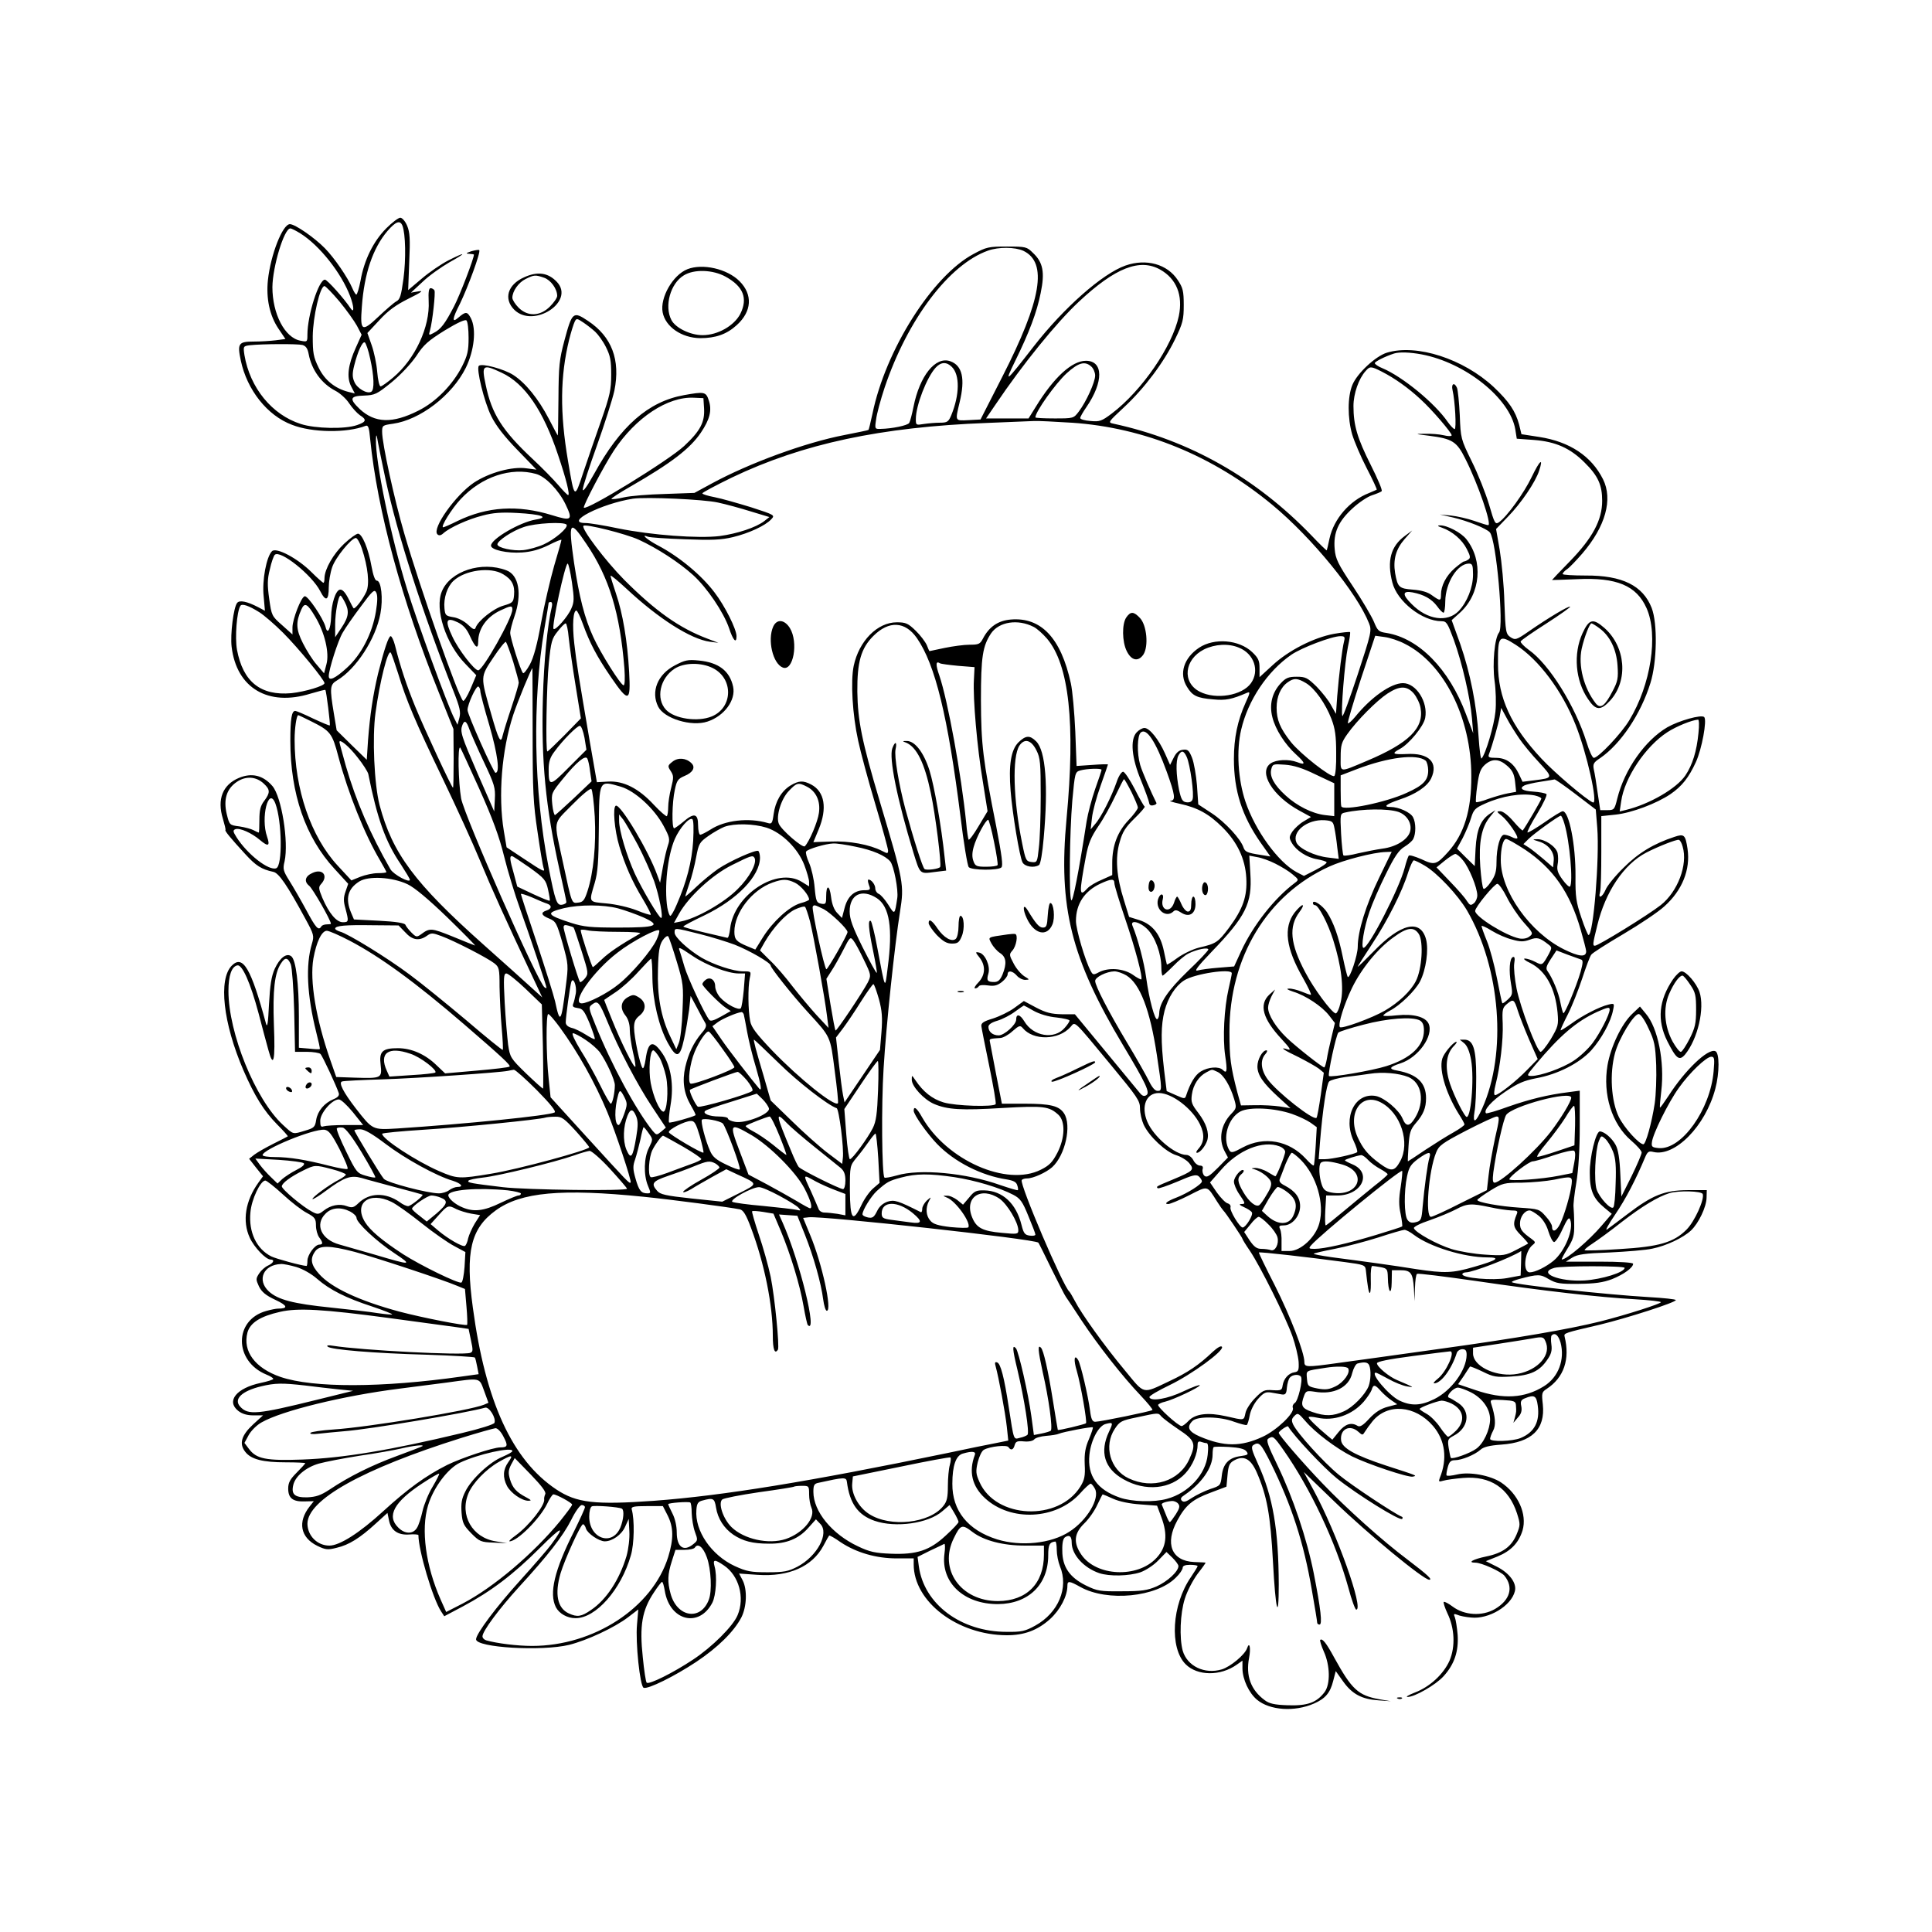 <?xml version="1.0" standalone="no"?>
<!DOCTYPE svg PUBLIC "-//W3C//DTD SVG 20010904//EN"
 "http://www.w3.org/TR/2001/REC-SVG-20010904/DTD/svg10.dtd">
<svg version="1.0" xmlns="http://www.w3.org/2000/svg"
 width="905pt" height="905pt" viewBox="0 0 905 905"
 preserveAspectRatio="xMidYMid meet">
<g transform="translate(0,905) scale(0.1,-0.1)"
fill="#000000" stroke="none">
<path d="M1809 7980 c-59 -59 -103 -147 -120 -244 -7 -36 -16 -66 -20 -66 -3
0 -12 14 -19 31 -21 49 -83 140 -128 186 -49 50 -140 113 -164 113 -34 0 -90
-142 -103 -262 -9 -86 8 -166 49 -227 l33 -49 -45 -6 c-25 -3 -71 -6 -104 -6
-71 0 -77 -9 -60 -89 29 -137 124 -258 240 -301 94 -37 256 -39 344 -5 13 5
17 -7 22 -62 34 -334 147 -753 322 -1188 l68 -170 1 -137 c0 -76 -1 -138 -3
-138 -6 0 -133 273 -177 380 -40 98 -69 184 -95 288 -6 23 -15 42 -20 42 -10
0 -31 -64 -59 -175 -24 -101 -38 -195 -47 -312 l-6 -92 -71 69 -70 69 -13 78
c-20 121 -19 136 15 156 89 53 181 194 203 313 13 69 4 154 -17 154 -8 0 -17
24 -25 68 -14 81 -44 152 -63 152 -8 0 -37 -21 -65 -47 -51 -48 -91 -119 -92
-160 0 -13 -2 -23 -5 -23 -3 0 -29 23 -56 50 -64 64 -165 118 -185 98 -26 -26
-47 -137 -39 -211 l6 -68 -32 17 c-52 27 -87 34 -98 20 -17 -20 -33 -148 -26
-206 23 -193 171 -281 370 -219 37 11 68 19 69 17 5 -6 24 -163 21 -166 -2 -2
-37 13 -78 32 -41 20 -79 36 -84 36 -17 0 -23 -38 -23 -140 0 -248 71 -453
207 -600 l64 -70 -12 -35 c-10 -28 -11 -45 -1 -80 16 -61 16 -65 -12 -65 -30
0 -65 42 -96 114 -18 44 -19 51 -5 66 34 38 6 73 -41 51 -35 -15 -41 -40 -16
-60 16 -12 102 -162 102 -178 0 -2 -9 -3 -19 -3 -11 0 -23 -4 -26 -10 -13 -21
-25 -8 -71 78 -26 48 -62 110 -79 137 -28 45 -31 54 -22 90 20 91 -14 303 -57
353 -44 51 -97 63 -157 38 -76 -32 -103 -100 -75 -191 8 -27 14 -51 12 -53 -4
-4 24 -38 92 -112 51 -56 77 -72 132 -84 26 -5 65 -62 150 -219 41 -75 42 -81
31 -118 -30 -100 -23 -240 20 -413 11 -43 19 -79 17 -80 -2 -2 -24 -1 -50 2
l-48 4 0 146 c0 156 -14 264 -35 282 -22 18 -54 -6 -78 -58 -16 -36 -22 -76
-27 -167 -4 -87 -8 -112 -14 -90 -70 259 -108 324 -160 272 -64 -64 -41 -269
54 -490 53 -122 96 -191 158 -254 30 -30 52 -55 50 -56 -1 -1 -32 -17 -68 -35
-36 -18 -76 -41 -89 -51 l-24 -19 32 -41 33 -41 -21 -29 c-62 -86 -77 -181
-41 -259 20 -44 75 -102 97 -102 21 0 15 -16 -11 -28 -14 -6 -33 -23 -42 -37
-16 -25 -16 -28 -1 -61 13 -26 32 -42 77 -63 58 -27 61 -41 12 -41 -9 0 -34
-5 -55 -11 -152 -42 -152 -235 1 -298 18 -7 32 -16 32 -20 0 -4 -26 -12 -59
-19 -113 -24 -163 -85 -105 -131 18 -14 41 -21 71 -21 l45 0 -46 -42 c-56 -52
-67 -91 -37 -129 27 -35 82 -49 190 -49 50 0 91 -2 91 -4 0 -2 -18 -22 -40
-44 -31 -31 -40 -47 -40 -75 0 -45 22 -62 77 -60 l43 1 -19 -24 c-58 -73 -44
-146 35 -185 39 -19 50 -20 92 -9 56 13 108 45 183 114 l54 49 7 -34 c9 -48
42 -71 95 -67 24 2 43 0 43 -3 0 -71 67 -297 106 -357 l15 -23 87 46 c131 70
235 148 359 272 106 106 124 111 55 18 -16 -22 -82 -98 -147 -170 -108 -119
-205 -248 -205 -274 0 -39 308 -57 436 -26 84 21 213 81 277 130 l47 36 -6
-70 c-8 -84 14 -291 31 -297 20 -8 145 54 246 121 102 68 177 142 212 209 25
50 28 129 6 173 l-17 32 87 -6 c147 -10 256 39 308 136 13 25 25 46 27 48 2 2
27 -12 55 -32 73 -48 165 -75 262 -75 l79 0 0 -28 c0 -175 205 -331 436 -332
82 0 144 23 203 76 47 43 81 107 81 156 0 24 9 23 61 -6 126 -70 356 -48 447
44 18 17 32 38 32 46 0 9 11 14 35 14 19 0 35 -3 35 -6 0 -3 -14 -26 -31 -51
-90 -130 -102 -332 -25 -409 55 -55 163 -56 239 -2 l27 19 0 -38 c1 -50 30
-113 68 -145 60 -50 176 -58 267 -18 53 23 76 50 90 106 l12 46 35 -49 c42
-59 88 -83 166 -88 l57 -4 -53 9 c-100 18 -130 46 -212 195 -38 70 -56 92 -66
83 -2 -3 5 -27 17 -54 30 -66 31 -153 4 -190 -38 -50 -81 -65 -172 -62 -64 2
-88 8 -109 24 -65 48 -89 114 -73 198 9 46 2 79 -9 46 -10 -31 -79 -88 -119
-100 -80 -24 -162 15 -183 88 -16 60 -12 174 10 243 11 36 38 87 60 117 22 28
39 52 37 52 -1 1 -26 2 -54 3 -105 5 -138 86 -78 195 39 72 72 99 156 130 l74
28 5 54 c4 45 9 57 31 69 45 25 77 8 105 -54 49 -112 65 -199 77 -423 12 -225
27 -285 27 -104 -1 257 -27 411 -97 564 -30 66 -34 81 -22 89 27 17 35 8 82
-85 97 -197 154 -371 192 -594 14 -79 25 -147 25 -153 0 -5 5 -9 11 -9 14 0 6
73 -27 240 -32 162 -98 357 -169 504 -46 95 -55 120 -44 127 22 14 25 12 71
-53 127 -181 245 -432 304 -645 15 -57 32 -103 37 -103 37 0 -91 359 -200 560
l-46 85 144 -139 c155 -150 417 -366 444 -366 17 0 -8 23 -100 93 -119 89
-289 242 -400 358 -96 100 -205 227 -205 237 0 8 41 36 44 30 27 -45 166 -193
228 -243 95 -76 296 -201 306 -190 4 4 3 9 -3 11 -31 12 -235 147 -294 196
-71 58 -195 195 -214 236 -8 18 -7 26 6 39 16 16 19 14 52 -24 45 -53 143
-127 218 -165 75 -37 263 -100 285 -95 21 5 25 3 -123 51 -149 49 -209 83
-213 119 -6 53 41 76 81 40 19 -17 20 -17 31 1 6 10 22 32 35 48 70 86 200 76
284 -22 57 -67 68 -154 31 -244 -6 -17 -4 -18 17 -12 13 4 56 10 94 13 126 10
212 -47 251 -166 16 -51 16 -55 -2 -99 -24 -57 -65 -87 -142 -103 -63 -13 -90
-29 -51 -29 29 0 119 -41 136 -61 44 -54 27 -114 -44 -156 -60 -35 -143 -30
-198 11 -20 15 -39 25 -42 22 -3 -3 5 -27 17 -53 34 -70 38 -156 10 -222 -28
-63 -92 -123 -164 -150 -28 -11 -43 -20 -33 -20 32 -1 132 56 169 97 51 56 71
117 66 194 -3 35 -9 72 -13 82 -7 16 -5 18 11 12 10 -5 40 -11 65 -13 82 -9
188 54 205 123 10 38 -25 85 -84 115 l-52 26 55 22 c63 26 99 64 117 122 22
76 -20 171 -101 225 -51 33 -147 51 -206 37 -25 -6 -47 -8 -49 -4 -2 3 1 21 6
39 7 25 14 32 34 32 31 0 92 25 119 49 14 13 42 20 98 24 142 10 206 72 194
188 -6 53 -5 58 18 73 81 53 110 139 84 245 -4 16 -2 17 166 56 128 31 355
104 355 115 0 4 -57 10 -127 14 -192 11 -629 58 -641 70 -2 3 14 9 35 15 87
23 98 23 138 -1 35 -20 52 -23 140 -22 77 1 113 6 156 22 55 22 99 54 99 72 0
6 -64 10 -157 10 l-158 0 30 19 c24 15 58 20 175 24 80 4 170 11 200 18 65 13
145 51 181 85 36 34 72 110 73 153 l1 36 -90 0 c-109 -1 -164 -23 -281 -112
-42 -32 -85 -64 -96 -72 -11 -8 6 23 38 70 49 72 96 162 142 272 10 22 16 26
36 21 101 -25 245 121 291 296 20 74 20 169 0 176 -35 14 -143 -90 -219 -209
-21 -32 -39 -57 -40 -55 -2 2 1 37 6 78 16 137 -16 295 -72 361 l-28 34 -37
-35 c-50 -48 -100 -154 -115 -240 -23 -136 20 -275 111 -353 27 -23 49 -48 49
-56 0 -7 -21 -57 -47 -110 l-48 -96 -5 105 c-3 73 -10 115 -22 137 -18 33 -54
63 -74 63 -18 0 -48 -119 -47 -195 0 -81 16 -119 68 -162 l35 -29 -48 -56
c-56 -66 -163 -158 -186 -158 -3 0 9 23 27 52 27 44 32 60 31 112 0 34 -2 70
-3 81 -2 11 4 63 13 115 10 61 16 154 16 263 l0 168 -52 -7 c-97 -12 -183 -33
-283 -68 -54 -20 -101 -33 -104 -31 -13 14 25 57 90 101 59 40 88 52 144 63
101 18 203 70 259 131 48 54 92 134 102 188 7 32 6 33 -22 26 -42 -10 -122
-51 -176 -91 -27 -19 -48 -32 -48 -29 0 4 15 37 34 74 19 37 49 113 67 167 18
55 37 106 43 113 5 8 73 51 151 97 78 46 164 104 191 129 84 75 123 172 109
269 -10 67 -16 72 -61 57 -98 -32 -170 -76 -239 -145 -39 -38 -77 -85 -84
-103 -15 -35 -36 -45 -26 -12 4 12 6 96 6 189 l0 168 67 7 c75 8 192 52 257
96 54 37 86 78 119 150 28 61 53 197 39 211 -13 13 -119 -17 -173 -48 -104
-61 -200 -197 -234 -333 -13 -53 -15 -55 -47 -55 l-33 0 -12 80 c-6 44 -14 94
-18 110 -5 26 -2 33 30 54 96 66 190 206 235 351 31 99 34 279 6 352 -41 105
-138 153 -309 152 -60 0 -108 3 -108 7 0 5 9 15 21 23 12 8 43 41 71 73 109
127 144 254 97 348 -54 108 -156 176 -298 198 l-84 13 -11 45 c-17 63 -47 108
-119 176 -142 132 -360 203 -500 161 -53 -16 -140 -97 -162 -151 -23 -55 -23
-155 -1 -232 10 -33 40 -104 68 -158 28 -54 49 -99 47 -101 -2 -1 -19 -8 -37
-16 -90 -35 -164 -121 -184 -212 -6 -29 -12 -54 -13 -56 -2 -1 -33 29 -71 69
-260 270 -572 447 -927 524 -28 6 -28 6 47 76 98 91 188 212 240 319 37 76 41
93 41 161 0 66 -4 81 -28 117 -49 75 -148 102 -245 68 -108 -38 -289 -198
-430 -379 -132 -170 -140 -177 -87 -69 66 134 102 229 120 320 20 96 11 143
-36 187 -29 29 -34 30 -122 30 -86 0 -96 -2 -157 -35 -193 -103 -412 -450
-473 -748 -9 -41 -17 -75 -19 -76 -2 -2 -53 -12 -113 -24 -182 -35 -444 -131
-621 -227 l-81 -44 -139 -5 c-76 -2 -163 -9 -192 -16 -29 -7 -55 -10 -58 -7
-2 2 37 28 88 57 193 111 280 178 331 253 42 62 53 105 37 152 -13 40 -21 41
-116 24 -167 -30 -298 -145 -421 -369 -33 -59 -53 -87 -53 -73 0 13 30 105 66
205 36 101 73 217 82 258 29 144 -12 253 -124 327 -69 46 -74 42 -110 -92 -24
-90 -27 -118 -28 -272 -1 -95 -2 -173 -3 -173 -1 0 -20 35 -42 78 -49 94 -109
168 -166 205 -43 28 -149 57 -162 43 -13 -13 25 -168 58 -235 22 -45 61 -95
122 -158 l90 -93 -46 6 c-67 10 -176 -20 -247 -67 -86 -58 -198 -215 -171
-242 7 -7 16 -6 28 5 30 27 116 66 184 83 48 13 89 16 161 12 113 -6 154 -20
87 -31 -73 -12 -209 -91 -209 -122 0 -20 76 -37 146 -32 42 3 80 13 123 34 33
17 61 28 61 25 0 -4 -15 -58 -34 -121 -18 -63 -46 -182 -61 -265 -18 -102 -35
-165 -53 -198 -14 -26 -29 -44 -32 -40 -12 12 -60 166 -60 188 0 12 9 46 20
78 36 103 21 193 -37 215 -116 45 -264 -3 -303 -98 -35 -83 18 -246 111 -341
l50 -52 -27 -64 c-15 -35 -31 -60 -35 -56 -25 27 -200 525 -275 783 -47 161
-104 422 -104 477 0 30 2 31 51 38 127 18 277 133 341 262 40 82 50 181 24
232 -17 32 -24 33 -59 3 -31 -27 -29 -6 7 64 38 78 99 244 91 252 -2 3 -19 0
-37 -5 -26 -9 -28 -11 -10 -12 12 -1 22 -2 22 -4 0 -18 -65 -188 -93 -242 -42
-81 -62 -108 -96 -125 -22 -12 -24 -11 -17 11 12 43 27 180 21 189 -4 6 -12
10 -18 10 -8 0 -11 -18 -9 -60 7 -121 -64 -273 -167 -359 -27 -23 -53 -41 -58
-41 -6 0 -13 31 -16 68 -3 38 -15 94 -26 125 l-20 57 56 60 c41 45 77 71 137
101 61 30 72 39 46 34 l-35 -6 55 51 c30 29 87 69 125 91 83 46 80 52 -5 9
-33 -17 -89 -55 -124 -85 l-64 -54 5 132 c5 107 3 139 -10 170 -9 21 -23 37
-32 37 -9 0 -39 -23 -66 -50z m76 13 c15 -39 17 -157 5 -248 -11 -80 -16 -98
-34 -107 -11 -6 -49 -39 -84 -72 -77 -73 -86 -68 -77 47 11 156 52 275 120
355 39 45 59 52 70 25z m-477 -37 c90 -57 191 -185 232 -293 19 -50 20 -84 2
-57 -28 43 -109 134 -120 134 -29 0 -82 -167 -82 -258 0 -34 -1 -34 -32 -28
-74 13 -132 126 -132 251 1 96 55 275 84 275 6 0 27 -11 48 -24z m3386 -81
c114 -55 85 -230 -99 -590 l-102 -200 -56 -3 c-65 -3 -63 -6 -42 83 27 111 13
173 -44 193 -69 24 -143 -68 -172 -214 -7 -35 -16 -69 -20 -75 -7 -12 -80 -27
-133 -28 -28 -1 -29 -1 -22 45 3 25 21 92 40 149 107 318 301 576 484 641 50
18 127 17 166 -1z m641 -88 c76 -43 107 -120 87 -217 -30 -142 -173 -350 -314
-457 -48 -36 -57 -39 -100 -35 -27 2 -48 8 -48 14 0 5 13 28 29 51 81 118 80
217 -2 217 -66 0 -151 -78 -236 -217 l-33 -53 -99 0 -100 0 43 63 c130 193
287 386 392 484 170 159 285 204 381 150z m-3845 -149 c33 -40 70 -92 82 -114
l22 -42 -27 -60 c-37 -81 -44 -140 -22 -182 l17 -33 -29 7 c-63 16 -111 54
-140 113 -25 51 -28 69 -28 148 1 91 34 235 55 235 5 0 37 -33 70 -72z m605
-171 c0 -60 -5 -82 -30 -132 -44 -87 -123 -168 -206 -209 -121 -61 -203 -58
-274 8 -50 48 -46 61 20 63 51 2 60 6 129 62 44 36 91 87 116 123 34 53 56 72
133 120 59 36 96 53 102 47 6 -6 10 -42 10 -82z m593 29 c13 -12 36 -43 50
-71 21 -42 25 -63 25 -130 0 -70 -6 -98 -47 -215 -26 -74 -64 -184 -84 -244
-41 -125 -41 -125 -71 53 -39 229 -37 398 5 570 9 36 21 74 26 84 8 17 11 16
41 -4 18 -12 43 -32 55 -43z m-1054 -126 c18 -80 21 -146 5 -155 -19 -12 -67
16 -79 46 -10 22 -10 40 -1 76 17 68 39 115 50 109 5 -4 17 -37 25 -76z m-317
64 c16 -5 24 -16 29 -43 14 -74 60 -138 126 -172 21 -11 50 -37 64 -59 14 -21
37 -46 50 -55 33 -21 30 -31 -13 -46 -56 -20 -197 -17 -264 5 -135 43 -238
169 -264 323 -6 41 -6 42 27 46 55 6 221 7 245 1z m5242 -44 c206 -39 414
-206 439 -351 l7 -44 82 -6 c100 -8 168 -38 235 -105 64 -63 83 -106 83 -180
0 -90 -45 -174 -151 -283 -46 -47 -84 -87 -84 -88 0 0 53 1 118 4 185 9 278
-30 325 -136 56 -126 20 -359 -81 -525 -37 -62 -145 -176 -166 -176 -7 0 -22
33 -34 73 -53 169 -175 366 -271 433 -22 16 -39 34 -38 39 2 6 56 43 120 84
64 41 114 77 112 79 -5 6 -102 -52 -193 -115 -59 -41 -64 -42 -86 -28 -22 15
-24 23 -29 163 -2 81 -13 191 -22 246 l-17 98 55 57 c61 62 130 163 147 217
21 64 2 47 -35 -30 -35 -74 -116 -186 -153 -212 -18 -12 -21 -7 -47 83 -16 53
-52 144 -81 202 -51 104 -52 108 -56 216 -3 61 -9 118 -13 128 -12 28 -28 20
-21 -10 12 -52 19 -183 10 -183 -5 0 -19 15 -32 33 -61 89 -213 213 -306 252
-20 8 -36 19 -36 24 0 7 47 31 90 45 25 8 75 6 129 -4z m-2200 -59 c38 -38 36
-131 -3 -226 -13 -31 -19 -35 -53 -35 -21 0 -55 -3 -75 -6 -37 -6 -38 -6 -38
23 0 63 51 195 93 241 25 27 51 28 76 3z m653 2 c10 -9 18 -28 18 -42 0 -31
-42 -123 -76 -168 -25 -33 -25 -33 -115 -33 -49 0 -89 2 -89 5 0 26 94 158
146 206 56 51 86 59 116 32z m-2762 -29 c108 -50 195 -177 264 -385 39 -115
57 -189 47 -188 -3 0 -24 21 -46 47 -22 26 -76 81 -120 122 -142 133 -192 211
-220 348 -20 93 -14 98 75 56z m4123 5 c61 -31 125 -77 181 -129 55 -50 146
-157 146 -169 0 -5 -17 -5 -37 0 -21 5 -60 8 -88 7 -49 0 -48 -1 18 -9 110
-14 131 -27 171 -108 59 -116 126 -311 107 -311 -5 0 -34 9 -65 20 -32 11 -81
22 -109 25 l-52 5 61 -14 c69 -16 158 -52 173 -70 30 -35 66 -441 43 -469 -21
-25 -32 -146 -21 -227 6 -41 8 -106 4 -144 -6 -63 -46 -199 -65 -219 -4 -4
-10 42 -14 103 -9 148 -39 298 -86 434 l-40 111 40 36 c96 88 109 242 29 343
-24 31 -91 66 -124 65 -14 0 -11 -4 10 -11 48 -17 94 -56 116 -100 17 -33 18
-42 7 -49 -7 -5 -16 -9 -20 -9 -4 0 -24 -15 -44 -32 -40 -35 -64 -82 -64 -123
0 -31 -4 -31 -43 -3 -20 15 -50 23 -89 26 -65 5 -71 11 -83 78 -10 63 4 112
44 158 l36 41 -35 -26 c-65 -48 -84 -116 -58 -217 22 -89 140 -182 231 -182
23 0 28 -9 57 -87 39 -108 77 -272 85 -367 l6 -71 -34 90 c-79 211 -220 355
-372 380 -36 5 -42 10 -59 52 -11 26 -55 101 -99 167 -70 105 -81 128 -85 174
-7 76 17 130 84 191 29 27 71 55 91 61 21 7 41 15 45 19 5 4 -19 59 -51 123
-63 125 -81 186 -81 276 0 58 25 129 57 164 20 23 25 23 76 -3z m-3175 -171
c4 -65 -17 -106 -93 -177 -73 -68 -456 -303 -470 -289 -6 6 96 200 141 268
101 153 251 253 374 247 l45 -2 3 -47z m1722 -68 c341 -23 662 -155 940 -385
187 -155 397 -413 453 -555 13 -33 11 -44 -53 -239 -37 -112 -69 -200 -72
-195 -8 15 11 253 26 324 8 36 12 67 10 69 -2 2 -36 -1 -75 -8 -94 -17 -214
-78 -289 -148 l-60 -55 0 42 c0 36 -6 48 -34 75 -62 59 -178 68 -249 21 -72
-48 -95 -122 -57 -183 25 -42 47 -53 123 -59 58 -6 87 0 159 31 15 6 14 0 -7
-46 -38 -84 -55 -166 -55 -264 0 -150 38 -267 125 -392 l46 -65 -43 7 c-66 10
-76 15 -83 35 -13 40 -86 119 -148 160 l-64 42 -6 89 c-4 48 -14 106 -23 129
-14 35 -20 41 -43 38 -18 -2 -31 -13 -43 -37 l-17 -34 -24 54 c-29 65 -72 119
-96 119 -10 0 -26 -9 -37 -21 -31 -34 -23 -120 21 -225 20 -49 37 -96 38 -105
1 -10 8 -14 20 -11 10 2 16 7 14 11 -22 43 -68 149 -76 178 -16 55 -14 138 3
152 27 23 70 -43 121 -183 40 -110 43 -136 18 -137 -10 0 10 -7 43 -14 84 -18
138 -48 201 -111 69 -69 106 -147 111 -236 5 -86 -15 -145 -81 -234 -52 -69
-60 -74 -141 -93 -28 -7 -72 -28 -99 -47 -27 -20 -50 -34 -51 -32 -1 2 -7 30
-14 63 -16 78 -53 125 -115 145 l-48 15 -24 78 c-35 110 -42 199 -20 273 13
47 27 69 70 111 29 28 50 53 47 55 -4 2 -25 39 -47 83 -23 44 -47 80 -54 80
-8 0 -22 -22 -31 -50 -23 -66 -72 -164 -100 -195 l-21 -25 6 53 c3 30 21 97
40 150 19 54 35 99 35 101 0 2 -33 1 -73 -2 l-74 -5 -6 161 c-4 89 -13 191
-21 227 -46 211 -139 310 -281 298 -60 -5 -102 -34 -131 -90 -13 -25 -20 -28
-62 -28 -26 0 -78 -7 -117 -15 -38 -8 -71 -15 -71 -15 -1 0 -7 13 -13 29 -7
15 -30 46 -52 67 -35 34 -46 39 -88 39 -91 0 -177 -87 -202 -204 -15 -73 -6
-228 21 -351 11 -52 47 -186 80 -296 33 -111 60 -209 60 -218 0 -15 -3 -15
-28 -2 -58 30 -155 48 -240 44 -45 -1 -82 -3 -82 -3 0 0 11 27 25 60 41 99 28
177 -35 210 -38 20 -58 19 -98 -5 -42 -26 -70 -74 -78 -133 -6 -44 -9 -48 -28
-42 -89 26 -201 13 -268 -31 -21 -13 -42 -24 -48 -24 -5 0 -10 20 -10 45 0 55
-19 59 -70 15 -19 -16 -38 -29 -42 -30 -12 0 -10 122 3 180 9 44 15 52 45 65
40 16 53 41 33 60 -25 25 -63 28 -89 7 -23 -18 -23 -21 -8 -44 14 -22 14 -30
2 -78 -8 -30 -14 -71 -14 -91 0 -19 -3 -38 -6 -42 -3 -3 -31 21 -61 53 -71 77
-142 113 -214 109 l-53 -3 -33 189 c-52 304 -62 365 -73 461 -10 89 -5 154 10
154 4 0 18 -28 30 -62 33 -91 65 -152 132 -250 83 -121 93 -118 85 25 -8 145
-30 275 -62 368 -14 41 -25 78 -25 82 0 5 34 -23 76 -62 149 -139 300 -235
389 -247 l40 -5 -50 19 c-133 50 -244 129 -391 276 -88 89 -203 241 -191 253
10 10 197 -37 259 -65 85 -39 189 -106 255 -166 65 -59 142 -173 168 -248 19
-58 35 -75 35 -38 0 33 -54 141 -103 205 -61 81 -166 168 -265 220 -51 27 -84
56 -47 41 10 -4 88 -9 174 -12 124 -5 170 -3 224 10 75 18 153 54 180 84 18
19 16 20 -95 56 -62 19 -139 41 -170 47 -32 6 -58 14 -58 18 0 4 62 37 138 74
332 159 699 237 1197 256 105 4 204 8 220 9 17 1 95 -3 175 -8z m-3214 -265
c55 -258 173 -624 318 -992 30 -76 35 -98 28 -125 l-9 -33 -15 30 c-29 54
-176 457 -221 605 -76 244 -149 599 -146 701 1 29 3 26 10 -16 5 -27 21 -104
35 -170z m705 25 c44 -12 106 -76 138 -142 36 -75 29 -80 -64 -51 -160 49
-302 40 -441 -27 -34 -17 -64 -30 -68 -30 -14 0 39 86 82 132 98 105 235 151
353 118z m852 -134 c38 -8 107 -27 155 -42 l86 -26 -24 -19 c-39 -30 -127 -59
-209 -70 -100 -12 -318 4 -476 36 -66 14 -134 25 -152 25 -104 0 74 91 222
114 61 9 332 -3 398 -18z m-709 -104 c9 -14 -56 -69 -107 -92 -26 -12 -69 -24
-96 -27 -48 -5 -121 11 -121 27 0 17 71 64 123 81 54 19 192 26 201 11z m93
-90 c107 -158 157 -323 178 -584 3 -47 2 -78 -4 -78 -13 0 -108 151 -142 226
-41 89 -66 189 -90 348 -28 195 -21 206 58 88z m-1052 -21 c29 -88 37 -167 21
-203 -16 -35 -54 -84 -60 -77 -2 2 -13 23 -25 47 -15 29 -28 42 -39 40 -20 -4
-40 -66 -41 -128 -2 -58 -17 -85 -26 -47 -11 41 -84 149 -98 144 -17 -5 -56
-106 -57 -145 l0 -34 -49 44 c-48 42 -49 45 -60 123 -9 64 -9 92 3 138 7 33
18 63 23 68 25 25 174 -94 213 -170 26 -51 40 -45 40 18 0 26 7 68 16 94 15
45 90 137 111 137 6 0 19 -22 28 -49z m984 -158 c11 -77 11 -93 -3 -124 -15
-36 -74 -104 -83 -95 -10 10 54 306 66 306 4 0 13 -39 20 -87z m4221 35 c0
-60 -28 -129 -67 -170 -53 -55 -147 -42 -220 32 -46 45 -44 64 4 55 52 -10 89
-30 115 -65 12 -17 25 -30 30 -30 4 0 8 24 8 53 1 87 57 177 111 177 16 0 19
-8 19 -52z m-4543 2 c41 -24 55 -52 51 -97 -3 -34 -6 -37 -50 -50 -46 -13
-119 -71 -130 -103 -4 -12 -12 -9 -36 14 -18 17 -47 32 -69 35 -35 6 -38 9
-41 41 -5 48 13 102 42 129 54 51 175 67 233 31z m-596 -174 c-17 -103 -68
-203 -137 -265 -55 -50 -84 -63 -84 -38 0 30 43 166 65 203 13 23 52 79 86
124 53 72 63 81 71 65 7 -12 7 -40 -1 -89z m-146 44 c22 -42 19 -69 -15 -120
l-30 -45 0 60 c0 55 15 135 25 135 3 0 11 -13 20 -30z m970 -22 c-21 -88 -37
-253 -42 -428 -8 -293 12 -508 78 -805 17 -77 32 -144 32 -150 1 -5 -8 -11
-20 -13 -25 -4 -32 15 -64 179 -69 358 -76 772 -19 1114 11 64 20 118 20 121
0 2 5 4 10 4 6 0 8 -10 5 -22z m-1370 -26 c22 -14 72 -57 111 -96 72 -72 194
-221 194 -236 0 -13 -90 -40 -155 -47 -144 -13 -227 53 -255 204 -10 57 -1
178 16 205 7 12 40 1 89 -30z m261 -20 c45 -74 68 -171 53 -224 l-11 -42 -34
40 c-19 21 -48 67 -65 101 -33 65 -34 99 -7 159 15 33 28 27 64 -34z m924 33
c0 -40 -138 -285 -160 -285 -18 0 -93 97 -121 158 -36 76 -30 93 25 67 26 -13
42 -30 58 -66 25 -54 38 -62 38 -25 0 61 40 117 105 147 49 23 55 23 55 4z
m2441 -81 c15 -7 43 -32 63 -55 104 -122 134 -397 92 -844 -39 -415 21 -653
264 -1060 109 -182 128 -223 110 -235 -11 -7 -20 -4 -33 13 -10 12 -82 99
-160 194 l-142 172 -61 0 c-49 1 -74 7 -120 31 l-58 31 -44 -32 c-24 -18 -70
-40 -101 -50 -43 -13 -56 -21 -54 -36 1 -10 18 -94 37 -187 19 -93 33 -173 30
-178 -9 -14 -187 -9 -244 8 -53 16 -95 49 -132 104 -17 25 -17 25 -17 3 -1
-31 56 -93 104 -114 63 -27 127 -31 322 -19 192 11 217 8 261 -32 33 -31 31
-108 -5 -178 -23 -44 -37 -59 -77 -79 -160 -81 -442 44 -557 246 -24 43 -39
54 -39 30 0 -18 62 -106 109 -155 82 -85 208 -149 328 -167 30 -5 44 -12 48
-27 4 -11 5 -21 3 -23 -2 -2 -39 9 -83 24 -160 57 -377 77 -484 45 -29 -8 -55
-13 -58 -10 -12 12 -15 338 -4 511 12 202 52 578 77 735 20 126 18 138 -96
520 -83 279 -102 374 -104 510 -1 139 17 203 75 261 73 73 149 69 204 -10 86
-124 145 -366 204 -834 15 -126 33 -233 39 -239 15 -15 138 -16 153 -1 8 8 2
55 -24 190 -63 317 -71 382 -72 593 0 205 8 254 48 314 38 54 125 67 198 30z
m-2177 -51 c4 -38 18 -138 32 -223 l25 -155 -76 -78 c-42 -42 -78 -77 -81 -77
-9 0 -4 311 7 416 10 97 14 113 41 146 16 21 33 38 38 38 4 0 11 -30 14 -67z
m3632 -17 c-9 -35 -24 -157 -32 -256 l-6 -84 -22 39 c-11 22 -42 61 -68 88
-43 42 -52 47 -94 47 -38 0 -51 -5 -75 -31 -40 -43 -54 -99 -39 -158 14 -58
60 -129 112 -176 44 -40 45 -51 4 -35 -40 15 -98 12 -124 -6 -59 -41 9 -153
136 -222 l53 -29 -35 -21 c-19 -11 -42 -33 -52 -47 -16 -25 -16 -30 -3 -53 20
-36 71 -69 119 -77 22 -4 42 -10 44 -14 3 -4 -20 -20 -51 -36 l-55 -28 -35 18
c-86 47 -193 194 -239 330 -35 104 -43 240 -20 337 32 138 123 274 235 351 48
33 190 87 230 87 20 0 22 -4 17 -24z m285 -12 c183 -92 311 -347 311 -619 1
-161 -34 -273 -109 -356 -54 -60 -63 -63 -124 -34 -30 13 -56 21 -60 17 -3 -4
-12 -29 -19 -57 -25 -96 -168 -375 -193 -375 -13 0 2 94 28 169 12 36 46 115
76 175 41 84 62 114 87 129 18 11 37 27 42 37 13 25 13 76 -1 102 -12 23 -67
48 -106 48 -36 0 -20 13 41 34 77 25 132 62 150 100 35 75 -11 120 -115 114
-65 -3 -72 2 -33 23 44 23 113 107 120 146 14 74 -42 163 -104 163 -56 0 -150
-66 -225 -159 -15 -18 -30 -31 -33 -29 -3 3 25 97 61 208 l67 202 44 -6 c24
-3 67 -17 95 -32z m520 -5 c107 -69 216 -214 279 -373 53 -132 107 -374 82
-365 -28 10 -181 140 -242 206 -142 152 -203 285 -203 443 -1 133 5 140 84 89z
m-4697 -79 c14 -47 26 -91 26 -98 0 -7 -15 -58 -34 -115 -19 -56 -37 -115 -41
-131 -9 -43 -19 -24 -54 99 -51 179 -52 172 10 265 29 44 56 77 59 73 4 -5 19
-46 34 -93z m3400 66 c71 -29 97 -108 56 -166 -41 -58 -164 -79 -240 -40 -84
43 -73 151 20 198 51 25 115 29 164 8z m-3939 -121 c38 -125 79 -223 210 -495
62 -129 140 -300 173 -380 55 -133 122 -281 246 -544 l46 -98 -52 47 c-29 27
-129 116 -223 200 -324 289 -427 428 -487 654 -25 97 -35 316 -19 432 20 147
58 297 71 282 4 -4 19 -48 35 -98z m2624 36 l76 -6 -3 -60 c-5 -86 15 -317 42
-477 l22 -138 -42 -70 c-23 -39 -44 -67 -47 -63 -2 4 -8 40 -11 78 -23 228
-86 573 -126 691 -18 51 -17 70 3 57 5 -3 44 -8 86 -12z m-1994 -318 c0 -269
3 -328 23 -460 12 -84 25 -160 28 -168 9 -23 0 -19 -90 41 l-83 55 -13 77
c-27 164 -10 378 44 543 20 61 85 219 90 219 0 0 1 -138 1 -307z m3623 237
c41 -25 91 -95 119 -168 17 -45 22 -79 22 -159 1 -58 -3 -105 -9 -108 -15 -9
-157 102 -203 159 -51 65 -67 104 -67 161 0 52 19 96 52 119 29 21 46 20 86
-4z m-3868 -38 c0 -9 19 -82 43 -162 38 -133 50 -220 28 -220 -9 0 -131 273
-131 294 0 27 41 116 51 110 5 -3 9 -13 9 -22z m4373 -11 c13 -16 28 -46 31
-66 18 -95 -54 -166 -251 -249 -133 -56 -123 -57 -123 17 0 56 4 70 31 108 46
65 138 157 188 190 58 38 92 37 124 0z m494 -211 c17 -25 58 -75 92 -111 67
-73 67 -73 -21 -84 l-56 -7 -17 36 c-24 51 -60 76 -107 76 -34 0 -39 3 -33 18
16 42 44 140 50 176 l7 40 27 -50 c14 -27 41 -69 58 -94z m-5659 81 c90 -45
98 -55 127 -165 46 -172 123 -364 194 -484 17 -29 31 -55 31 -57 0 -3 -18 -5
-40 -5 -22 0 -59 -8 -82 -17 l-42 -17 -64 69 c-126 136 -202 359 -202 591 0
52 9 114 17 114 2 0 29 -13 61 -29z m6498 -55 c-8 -84 -28 -149 -61 -198 -41
-61 -168 -135 -279 -162 l-29 -7 7 47 c15 110 114 258 216 324 43 28 115 57
144 59 5 1 6 -27 2 -63z m-5757 17 c8 -21 38 -90 68 -153 49 -104 54 -120 51
-173 l-3 -58 -78 178 c-76 176 -83 196 -71 227 10 25 19 19 33 -21z m539 -39
l9 -56 -83 -83 c-89 -90 -94 -90 -94 -8 0 34 7 56 27 82 39 54 106 121 119
121 7 0 16 -25 22 -56z m-1063 -92 c25 -31 47 -66 50 -77 42 -209 80 -317 152
-423 23 -36 43 -68 43 -73 0 -17 -76 24 -91 49 -95 166 -161 319 -209 484 -16
58 -30 108 -30 112 0 17 45 -20 85 -72z m571 -149 c61 -136 93 -223 115 -313
17 -69 51 -181 76 -250 42 -116 123 -358 123 -367 0 -2 -4 -2 -9 2 -30 18
-375 801 -391 885 -13 74 -17 250 -4 238 3 -4 43 -91 90 -195z m3313 151 c16
-35 36 -178 27 -199 -3 -10 -14 -15 -28 -13 -19 2 -25 13 -35 58 -14 71 -16
136 -3 161 14 26 25 24 39 -7z m-2795 -67 l7 -47 -82 -78 c-45 -42 -85 -78
-89 -80 -4 -1 -10 21 -13 50 -5 52 -4 54 50 120 64 79 105 112 114 95 4 -7 10
-33 13 -60z m3914 50 c6 -5 12 -26 12 -46 0 -46 -23 -70 -101 -105 -97 -45
-299 -86 -306 -63 -2 4 -3 38 -3 76 l0 69 78 30 c145 55 279 72 320 39z m383
-25 c24 -21 32 -39 36 -74 l5 -47 -38 -7 c-22 -4 -63 -16 -92 -26 -29 -11 -55
-18 -58 -15 -2 2 0 37 6 78 8 59 15 78 36 97 34 30 67 28 105 -6z m-898 -40
l87 -41 0 -77 0 -77 -44 5 c-59 7 -131 43 -184 92 -54 49 -76 90 -67 123 6 24
9 25 64 21 41 -3 83 -16 144 -46z m-1003 22 c0 -3 -13 -43 -30 -90 -16 -46
-34 -114 -40 -151 -37 -239 -65 -381 -72 -370 -11 18 -8 311 5 467 12 130 13
134 37 141 31 9 100 11 100 3z m-3924 -65 c30 -28 30 -42 2 -80 -18 -23 -23
-44 -23 -90 0 -32 -1 -59 -3 -59 -2 0 -13 5 -24 11 -11 6 -41 14 -67 18 -46 6
-46 6 -59 58 -16 68 -1 118 48 151 42 28 90 25 126 -9z m4064 -39 c16 -33 30
-66 30 -73 0 -7 -20 -34 -44 -59 -51 -54 -76 -119 -76 -200 l0 -57 -49 -22
c-27 -11 -57 -29 -67 -40 -39 -43 -40 -26 -8 146 12 64 24 93 59 145 25 36 60
100 80 143 20 42 38 77 40 77 3 0 18 -27 35 -60z m2082 -11 l93 -71 7 -86 c11
-141 -18 -502 -41 -502 -3 0 -19 37 -34 83 -24 71 -28 97 -27 193 1 146 -30
304 -60 304 -6 0 -44 -23 -85 -52 -41 -28 -77 -50 -80 -47 -2 3 18 43 46 88
28 46 47 87 43 91 -5 5 -33 10 -62 12 -51 3 -68 15 -41 29 8 4 41 12 74 17 33
5 63 10 67 11 4 0 49 -31 100 -70z m-4474 36 c67 -20 157 -103 200 -183 28
-52 31 -63 21 -91 -6 -17 -17 -63 -24 -103 l-13 -73 -13 35 c-41 115 -172 333
-194 326 -16 -5 -7 -114 16 -190 27 -89 60 -165 111 -249 22 -37 39 -70 36
-72 -2 -2 -32 7 -66 21 -36 14 -96 28 -140 32 -87 8 -84 3 -56 97 14 48 18
100 19 253 2 231 -1 227 103 197z m872 0 c43 -22 64 -68 56 -123 -5 -40 -45
-135 -66 -156 -10 -10 -111 77 -122 106 -14 34 11 116 47 153 37 39 44 41 85
20z m-994 -140 c7 -131 -6 -263 -34 -349 -14 -43 -21 -52 -44 -54 -31 -4 -29
-7 -71 188 -44 205 -49 176 43 270 47 48 85 79 90 74 5 -5 12 -63 16 -129z
m4403 99 c17 -4 31 -10 31 -15 0 -6 -71 -128 -87 -149 -2 -2 -22 17 -44 43
-24 28 -49 47 -61 47 -19 0 -18 -2 6 -21 29 -23 81 -98 73 -106 -3 -2 -14 0
-25 6 -12 6 -28 11 -36 11 -19 0 -36 -59 -36 -129 0 -43 -6 -63 -27 -93 -14
-21 -30 -35 -34 -31 -5 5 -11 51 -15 104 -8 113 6 185 45 232 l26 32 -25 -16
c-44 -29 -63 -75 -68 -164 l-4 -82 -42 41 -41 41 27 50 c14 28 32 70 39 94 12
39 19 46 66 67 80 36 170 50 232 38z m-5899 -38 c31 -83 34 -291 4 -303 -35
-13 -135 65 -186 145 -17 27 -18 33 -5 38 20 7 75 -17 115 -51 39 -33 48 -28
33 16 -31 88 7 239 39 155z m5260 -39 c43 -15 67 -58 54 -96 -13 -36 -66 -68
-127 -76 -28 -4 -80 -14 -115 -22 -34 -9 -65 -13 -69 -10 -3 4 -8 49 -11 101
-5 94 -4 95 19 100 81 18 201 19 249 3z m-3561 -157 c27 -52 60 -127 75 -167
24 -69 44 -173 33 -173 -10 0 -90 135 -124 209 -38 84 -73 201 -73 246 l0 30
20 -25 c10 -14 41 -68 69 -120z m4339 102 c25 -82 42 -279 26 -295 -4 -3 -19
11 -35 33 -22 30 -27 46 -23 69 4 17 3 42 0 56 -8 30 -60 65 -96 64 -23 -1
-23 -1 6 -10 46 -13 76 -50 72 -90 l-3 -32 -45 39 c-25 21 -56 46 -70 55 l-24
15 25 25 c24 24 139 107 150 108 3 1 11 -16 17 -37z m-4081 -81 c-6 -97 -31
-193 -77 -298 -12 -29 -26 -53 -30 -53 -4 0 -10 17 -14 38 -15 95 1 244 35
322 23 52 67 102 82 93 6 -4 7 -43 4 -102z m1409 -3 c12 -57 19 -106 17 -110
-2 -5 -27 -8 -54 -8 -44 0 -51 3 -59 26 -7 18 -7 39 1 67 12 44 56 127 68 127
3 0 16 -46 27 -102z m1595 62 c4 -19 10 -59 13 -89 l7 -54 -49 6 c-64 7 -136
42 -149 70 -23 51 50 110 132 105 36 -3 40 -6 46 -38z m-2660 3 c73 -24 148
-99 177 -176 12 -32 22 -67 22 -78 l0 -21 -34 21 c-115 72 -318 -60 -336 -219
-3 -25 -8 -44 -13 -43 -4 1 -52 12 -107 25 -55 13 -100 25 -99 28 0 3 45 27
100 53 153 74 258 183 259 269 0 15 -4 29 -8 32 -12 7 -133 -47 -188 -84 -27
-19 -73 -56 -101 -83 -29 -28 -53 -48 -53 -46 0 3 9 30 19 60 11 30 25 86 32
124 12 64 16 70 57 99 24 17 58 36 75 43 47 17 137 15 198 -4z m3553 -103
c132 -89 210 -201 260 -374 14 -49 26 -95 26 -102 0 -29 -33 -26 -104 9 -159
79 -296 272 -296 418 0 56 11 99 25 99 8 0 47 -23 89 -50z m738 14 c25 -84
-23 -211 -103 -274 -57 -45 -292 -190 -308 -190 -11 0 -11 7 11 95 38 158 124
286 229 341 56 29 143 63 153 60 6 -1 14 -16 18 -32z m-3875 0 c81 -16 140
-42 163 -69 17 -20 39 -135 33 -172 -12 -80 -12 -79 -42 -31 -16 25 -36 48
-45 51 -9 4 -16 15 -16 25 0 18 -18 42 -32 42 -4 0 -3 -11 2 -25 9 -23 7 -25
-23 -25 -46 -1 -77 -29 -91 -84 l-12 -46 -22 23 c-15 15 -25 42 -29 75 -7 58
-23 60 -23 3 0 -35 -2 -38 -24 -34 -21 4 -24 12 -30 75 -3 39 -15 91 -26 116
-11 24 -17 48 -14 53 7 12 92 37 127 38 15 1 62 -6 104 -15z m2453 -146 c-62
-128 -100 -251 -100 -323 0 -39 -37 -151 -47 -141 -2 2 -13 44 -23 93 -20 98
-43 161 -74 210 -21 32 -66 62 -66 43 0 -6 4 -10 10 -10 16 0 61 -86 85 -163
38 -119 51 -226 35 -292 -7 -31 -18 -54 -24 -52 -21 7 -102 116 -142 193 -71
134 -78 214 -27 282 13 17 20 32 14 32 -5 0 -22 -16 -37 -35 -53 -70 -41 -167
40 -307 24 -43 41 -78 36 -78 -4 0 -24 7 -43 15 -20 8 -47 15 -59 14 -15 0 -8
-5 19 -14 59 -18 136 -69 169 -112 l27 -35 -16 -67 c-9 -36 -19 -83 -22 -103
-4 -21 -9 -38 -12 -38 -9 0 -130 95 -176 139 -51 49 -87 107 -87 141 0 12 7
35 16 53 l17 32 -27 -24 c-50 -47 -31 -114 58 -209 38 -41 45 -53 29 -48 -44
14 -22 -2 50 -36 39 -20 82 -44 95 -54 l23 -19 -14 -103 c-8 -56 -17 -105 -20
-108 -14 -15 -186 121 -229 180 -32 44 -36 90 -11 118 9 10 11 18 5 18 -18 0
-42 -42 -42 -75 0 -40 26 -78 97 -143 l58 -53 -50 8 c-27 4 -80 7 -116 6 l-66
-1 -17 61 c-32 123 -37 164 -37 283 -1 350 177 643 468 775 65 30 208 67 265
68 l27 1 -59 -122z m393 82 c28 -33 67 -128 67 -164 0 -13 -7 -30 -16 -37 -15
-12 -19 -10 -33 11 -8 14 -44 55 -79 91 l-63 66 38 31 c21 17 43 31 50 32 6 0
23 -13 36 -30z m-4372 -34 c69 -50 76 -58 86 -102 6 -27 10 -51 8 -53 -3 -2
-37 12 -78 31 l-74 35 -16 60 c-19 66 -21 83 -9 83 4 0 41 -25 83 -54z m1053
46 c14 -23 -22 -91 -79 -147 -62 -63 -192 -137 -264 -151 l-34 -7 24 43 c44
79 155 182 248 228 88 44 97 47 105 34z m2441 -28 c28 -14 64 -36 80 -50 29
-24 30 -25 10 -40 -95 -71 -195 -198 -251 -319 l-33 -72 -73 -6 c-40 -3 -84
-9 -98 -13 -18 -5 -1 18 65 87 161 167 191 228 182 366 l-5 85 37 -7 c20 -3
59 -17 86 -31z m699 -9 c58 -34 155 -137 198 -210 157 -271 188 -667 71 -927
-30 -68 -46 -75 -36 -15 5 23 8 96 8 162 0 132 -14 175 -56 175 l-21 0 21 -17
c14 -12 25 -39 32 -78 16 -89 -2 -289 -24 -265 -20 22 -69 126 -81 174 -18 68
-9 123 25 157 10 10 15 19 11 19 -11 0 -47 -39 -62 -69 -24 -47 8 -164 73
-269 15 -23 27 -45 27 -49 0 -5 -23 -21 -51 -37 -29 -16 -88 -53 -132 -82 -44
-30 -81 -54 -82 -54 -1 0 0 33 3 73 4 61 9 77 34 106 35 40 48 71 48 117 0 72
-42 112 -134 129 -43 7 -39 17 14 34 84 27 157 130 132 186 -15 32 -71 47
-149 39 -35 -4 -63 -4 -63 -1 0 4 14 14 31 23 47 24 118 93 141 137 28 55 41
148 28 197 -26 97 -119 75 -247 -58 -40 -41 -73 -73 -73 -70 0 2 30 49 66 104
73 110 143 249 170 337 10 31 22 57 27 57 4 0 28 -11 51 -25z m-4765 -87 c32
-15 97 -69 188 -157 76 -74 133 -132 128 -130 -6 2 -54 21 -107 43 -97 39
-105 40 -145 10 -21 -15 -24 -14 -46 8 -13 13 -26 30 -28 36 -3 8 -43 15 -123
19 l-118 6 -14 33 c-27 65 -15 111 39 145 43 27 154 21 226 -13z m1815 7 c27
-13 66 -59 66 -79 0 -3 -18 -11 -41 -17 -53 -16 -129 -86 -175 -159 l-36 -58
-36 15 c-53 22 -62 32 -62 69 0 89 83 196 179 230 48 17 67 17 105 -1z m1496
-2 c0 -10 23 -85 51 -168 47 -138 83 -274 75 -283 -2 -1 -21 8 -41 23 -44 29
-113 34 -157 11 -26 -14 -29 -13 -39 6 -26 48 -69 195 -69 234 0 80 40 140
115 175 50 23 65 24 65 2z m1838 -65 c17 -35 52 -87 78 -117 46 -51 47 -54 28
-68 -11 -9 -30 -12 -47 -9 -64 13 -207 102 -207 129 0 18 90 127 104 127 7 0
27 -28 44 -62z m-4495 -31 c23 -8 22 -24 -3 -32 -29 -9 -25 -23 13 -38 31 -13
35 -21 62 -115 28 -101 28 -103 15 -204 -21 -170 -27 -177 -50 -68 -7 30 -46
154 -86 275 -41 122 -74 224 -74 227 0 4 24 -4 53 -16 28 -13 60 -26 70 -29z
m1544 26 c60 -39 76 -141 51 -327 -13 -103 -10 -109 -49 97 -12 65 -26 120
-30 123 -14 8 -11 -36 11 -141 11 -54 19 -100 17 -102 -3 -2 -32 52 -66 119
-48 97 -61 133 -61 169 0 79 57 107 127 62z m-1212 -48 c33 -9 86 -28 118 -42
86 -39 64 -48 -116 -48 -130 0 -162 3 -222 22 -116 38 -121 47 -33 69 74 17
183 17 253 -1z m899 -60 c18 -72 71 -367 80 -445 l7 -55 -56 60 c-30 33 -81
94 -113 135 -31 41 -78 96 -105 121 l-47 47 22 39 c39 67 97 130 140 152 23
11 46 17 49 13 4 -4 14 -34 23 -67z m65 56 c33 -18 111 -92 111 -107 0 -13
-92 -174 -99 -174 -9 0 -70 281 -64 293 6 10 9 9 52 -12z m1516 -94 c36 -36
65 -116 65 -179 0 -21 3 -38 6 -38 3 0 25 20 49 44 23 24 55 51 71 59 39 20
94 31 94 19 0 -5 -43 -51 -96 -101 -93 -90 -133 -149 -134 -198 0 -12 -4 -24
-9 -27 -11 -7 -38 91 -52 194 -10 73 -39 183 -64 243 -13 30 34 20 70 -16z
m-3477 -14 c33 -37 65 -42 101 -17 21 15 26 15 69 -1 62 -23 215 -102 247
-127 23 -18 25 -25 25 -111 1 -51 5 -137 10 -192 5 -55 7 -101 5 -103 -2 -2
-79 60 -171 139 -93 78 -211 174 -264 213 -105 79 -291 193 -327 202 -13 4
-23 10 -23 14 0 14 47 18 176 16 l121 -1 31 -32z m789 22 c2 -1 18 -50 37
-109 33 -104 33 -107 16 -129 -10 -12 -21 -20 -23 -17 -8 8 -77 239 -77 256 0
11 6 13 23 8 12 -3 23 -7 24 -9z m4396 -56 c38 -11 54 -11 82 -1 35 13 47 10
88 -22 17 -13 17 -16 3 -43 -31 -56 -31 -56 -64 -39 -17 9 -39 16 -49 16 -10
0 1 -10 25 -21 72 -36 117 -117 128 -232 5 -59 3 -65 -32 -125 -21 -34 -43
-61 -48 -59 -18 6 -94 207 -112 296 -9 46 -14 99 -11 118 4 24 2 33 -6 30 -16
-5 -20 -64 -9 -126 8 -46 7 -52 -14 -72 -13 -12 -25 -21 -27 -18 -2 2 -13 55
-25 117 -12 62 -33 140 -47 174 -14 34 -25 65 -25 70 0 4 21 -5 48 -22 26 -16
69 -35 95 -41z m-4185 36 c63 0 108 -3 100 -8 -96 -55 -144 -88 -177 -119 -22
-21 -41 -38 -44 -38 -5 0 -57 158 -57 173 0 3 15 3 33 -1 17 -4 83 -7 145 -7z
m177 -38 c-24 -51 -118 -161 -178 -208 -51 -42 -144 -89 -172 -89 -52 0 53
150 168 238 66 52 190 117 195 103 2 -5 -4 -25 -13 -44z m202 28 c56 -14 129
-37 164 -50 71 -28 169 -85 169 -98 0 -11 101 -138 173 -217 110 -120 106
-112 127 -276 11 -82 18 -150 15 -152 -16 -17 -181 115 -308 247 -74 78 -98
109 -103 138 -10 50 -11 159 -2 201 7 32 7 32 -31 32 -45 0 -138 31 -195 64
-63 38 -126 96 -126 117 0 24 -3 24 117 -6z m3369 0 c23 -36 15 -165 -14 -221
-24 -47 -80 -100 -145 -138 -58 -34 -205 -88 -211 -77 -9 14 20 106 57 183 45
92 121 185 194 237 65 48 96 51 119 16z m-5009 -31 c143 -75 307 -194 538
-393 175 -151 218 -191 212 -197 -3 -4 -73 -12 -154 -19 l-148 -13 -40 38
c-52 51 -117 80 -181 80 -73 0 -89 -15 -81 -78 7 -63 4 -64 -123 -60 l-85 3
-28 80 c-67 192 -97 371 -79 475 14 78 39 130 63 130 10 0 58 -21 106 -46z
m1533 -98 c31 -103 32 -114 27 -230 -2 -66 -10 -134 -17 -151 l-12 -30 -29 61
c-43 90 -61 190 -57 314 2 82 7 112 21 134 11 16 22 24 27 20 4 -5 22 -58 40
-118z m877 7 c34 -70 34 -72 18 -105 -24 -46 -147 -230 -151 -225 -3 2 -13 58
-24 123 l-19 119 23 36 c13 19 38 64 56 99 31 61 33 63 47 45 9 -11 31 -52 50
-92z m-801 18 c64 -43 165 -81 214 -81 l30 0 -6 -77 c-4 -43 -10 -82 -14 -86
-10 -11 -67 18 -96 50 -13 14 -24 38 -24 53 0 31 -25 47 -46 29 -8 -6 -14 -15
-14 -19 0 -10 81 -92 110 -111 l23 -15 -46 -26 c-34 -19 -49 -23 -55 -15 -22
28 -101 197 -116 249 -9 32 -19 64 -22 73 -9 22 -3 20 62 -24z m4161 -16 c9
-3 8 -17 -3 -57 -21 -72 -75 -200 -81 -194 -3 3 -9 26 -14 51 -8 45 -37 114
-60 146 -9 12 -6 24 15 56 l27 41 52 -20 c29 -10 57 -21 64 -23z m-6045 -22
c6 -16 13 -112 16 -219 l4 -191 55 0 c30 0 59 -5 64 -10 10 -10 75 -150 86
-184 3 -11 -5 -20 -25 -28 -43 -18 -74 -55 -81 -97 -5 -33 -10 -38 -51 -50
-60 -18 -54 -20 -105 27 -129 119 -255 430 -255 627 0 72 15 115 42 120 23 4
61 -82 99 -224 17 -66 38 -143 46 -172 24 -90 33 -51 26 116 -6 163 3 244 33
289 19 30 32 29 46 -4z m1694 -66 c2 -106 30 -225 72 -302 41 -75 57 -71 76
17 9 40 19 102 24 138 l7 65 29 -54 c15 -30 33 -62 39 -72 8 -13 5 -24 -17
-49 -37 -44 -61 -94 -76 -158 -15 -66 -7 -123 26 -180 14 -24 24 -44 22 -46
-17 -10 -119 -38 -124 -34 -3 4 0 40 7 82 16 92 2 180 -36 238 -46 69 -69 62
-81 -25 -4 -27 -10 -45 -14 -40 -12 12 -40 147 -40 189 0 27 6 41 25 56 33 26
33 63 -1 85 -24 15 -29 15 -53 2 -33 -19 -38 -52 -12 -85 14 -17 21 -42 21
-68 0 -22 7 -70 15 -105 9 -35 13 -66 11 -68 -7 -7 -68 117 -110 222 -20 49
-36 90 -36 91 0 0 24 17 53 36 29 19 77 62 107 96 30 33 57 61 60 61 3 1 6
-41 6 -92z m2220 14 c64 -39 111 -161 143 -373 25 -166 25 -168 3 -168 -12 0
-26 17 -41 48 -13 26 -58 106 -101 177 -88 147 -150 267 -150 290 0 18 53 44
90 45 14 0 39 -9 56 -19z m494 10 c0 -6 -7 -38 -15 -73 -21 -91 -28 -232 -16
-313 11 -73 8 -86 -11 -67 -18 18 -69 14 -103 -7 -27 -16 -50 -55 -69 -113 -5
-16 -8 -16 -48 2 l-43 19 -12 98 c-16 138 -15 210 2 278 17 63 50 115 91 142
49 32 224 58 224 34z m-3308 -73 l76 -73 5 -195 c2 -107 2 -197 1 -199 -2 -2
-37 30 -79 70 -74 72 -76 76 -85 136 -4 34 -12 123 -16 197 -6 116 -5 136 8
136 8 0 49 -33 90 -72z m235 -22 c-3 -17 -8 -39 -12 -48 -5 -13 0 -17 21 -20
24 -3 31 -13 56 -72 15 -38 26 -71 24 -73 -2 -3 -21 7 -43 21 -21 13 -50 28
-65 31 -18 5 -28 14 -28 26 0 25 20 170 26 189 9 27 27 -19 21 -54z m1420 -26
c15 -55 17 -88 12 -154 l-7 -84 -83 -123 -83 -123 -7 34 c-4 19 -13 88 -20
152 l-13 118 32 42 c18 24 56 80 84 125 29 46 56 83 59 83 4 0 15 -32 26 -70z
m2993 -55 c7 -22 30 -82 52 -133 l41 -93 -49 -50 c-52 -54 -135 -119 -151
-119 -6 0 -5 20 3 51 21 82 36 208 33 285 -3 66 -1 74 21 92 29 24 33 21 50
-33z m-4265 -50 c51 -125 142 -299 209 -399 l65 -98 -22 -19 c-21 -17 -22 -17
-40 4 -77 96 -193 309 -268 496 -33 81 -33 83 -14 97 25 19 33 9 70 -81z
m1997 50 c27 -15 70 -28 106 -31 34 -4 62 -10 62 -15 0 -4 -10 -20 -23 -34
-48 -56 -147 -40 -189 31 -20 33 -38 37 -38 8 0 -24 -56 -74 -82 -74 -28 0
-48 17 -48 40 0 11 15 21 43 29 23 7 60 26 81 42 22 16 41 29 42 29 1 0 22
-11 46 -25z m2698 6 c0 -23 -45 -110 -80 -157 -21 -28 -61 -65 -89 -83 -53
-35 -155 -71 -197 -71 -24 0 -24 2 18 52 116 139 192 203 289 248 50 22 59 24
59 11z m-4056 -23 c2 -7 9 -44 16 -83 7 -38 25 -113 41 -165 24 -82 29 -115
15 -99 -36 42 -144 182 -176 229 l-43 63 24 18 c21 16 90 46 112 48 4 1 9 -5
11 -11z m-862 -60 c86 -118 165 -259 223 -398 37 -89 115 -323 109 -329 -6 -6
-9 -3 -213 221 l-162 178 -9 87 c-12 109 -13 303 -2 303 5 0 29 -28 54 -62z
m5100 -5 c28 -58 32 -80 36 -172 2 -58 -1 -139 -7 -180 -14 -92 -42 -191 -53
-191 -20 0 -90 77 -115 128 -36 74 -44 203 -18 299 19 70 88 183 111 183 9 0
29 -29 46 -67z m-1071 37 c13 -8 19 -21 19 -47 0 -72 -60 -130 -176 -167 -66
-21 -263 -55 -269 -46 -6 10 34 193 44 203 5 5 58 22 117 37 113 30 229 39
265 20z m-1447 -209 c124 -150 136 -167 136 -203 0 -22 8 -56 17 -76 26 -56
104 -128 152 -143 23 -7 51 -24 62 -38 25 -31 19 -36 -79 -77 -77 -32 -77 -32
-69 -40 3 -3 44 11 92 31 69 30 88 35 100 25 8 -7 15 -18 15 -24 0 -13 -70
-57 -120 -76 -42 -16 -60 -30 -38 -30 9 0 53 18 98 41 91 46 82 48 132 -31 12
-19 25 -37 28 -40 9 -7 90 -128 90 -133 0 -3 16 -29 36 -58 48 -72 165 -306
198 -398 14 -40 27 -94 29 -120 2 -40 -1 -46 -19 -49 -28 -4 -51 -30 -56 -62
-3 -22 -7 -24 -46 -22 -38 3 -47 0 -82 -36 -22 -22 -43 -54 -46 -71 -8 -36 -3
-35 -91 -15 -84 19 -143 12 -175 -21 -13 -14 -28 -25 -33 -25 -16 0 -116 91
-110 100 3 4 17 11 32 14 41 10 163 68 163 77 0 4 -34 -8 -76 -28 -75 -36
-153 -49 -160 -28 -2 6 41 31 95 57 102 49 256 161 245 179 -4 7 -21 -3 -43
-23 -65 -62 -117 -97 -202 -137 -131 -62 -115 -65 -210 50 -96 115 -204 266
-234 325 -11 21 -23 41 -26 44 -29 23 -234 504 -223 522 3 5 14 8 25 8 29 0
90 28 118 53 61 56 92 196 55 252 -23 35 -64 45 -184 45 l-107 0 -28 143 c-15
78 -28 146 -29 152 -1 9 4 10 51 13 12 1 38 15 56 32 31 27 36 28 48 14 49
-59 168 -57 223 5 24 26 8 42 190 -178z m-1820 76 c31 -42 56 -81 56 -86 0
-11 -190 -83 -205 -77 -15 5 -4 95 19 149 20 48 55 99 66 95 5 -2 34 -38 64
-81z m-641 42 c26 -17 55 -43 66 -57 33 -47 71 -131 71 -155 0 -35 -11 -87
-19 -87 -4 0 -26 38 -49 85 -23 47 -64 121 -92 165 -28 46 -44 80 -36 80 7 0
34 -14 59 -31z m903 -107 c92 -91 232 -199 273 -213 11 -4 35 -189 29 -234
l-3 -27 -69 52 c-38 29 -113 96 -167 149 l-99 96 -33 115 c-37 124 -49 170
-45 170 2 0 53 -49 114 -108z m-1724 42 c47 -15 128 -77 117 -88 -3 -3 -53 -9
-110 -12 l-105 -7 -12 27 c-38 83 7 116 110 80z m1166 -16 c11 -18 25 -59 32
-91 13 -65 4 -170 -14 -164 -18 5 -46 71 -58 134 -11 60 -4 153 12 153 5 0 17
-15 28 -32z m4939 -66 c-15 -179 -150 -369 -257 -360 -31 3 -35 6 -32 28 4 38
77 186 126 254 51 72 129 146 152 146 15 0 16 -9 11 -68z m-3914 -89 c-4 -110
-9 -146 -25 -178 -24 -47 -95 -145 -107 -145 -4 0 -12 53 -17 118 l-9 117 75
112 c41 62 78 113 82 113 3 0 4 -62 1 -137z m-1598 0 c64 -65 91 -99 83 -104
-28 -15 -417 -54 -736 -75 -118 -7 -116 -8 -197 96 -57 74 -80 119 -63 124 7
3 92 7 189 10 162 5 554 32 589 40 8 2 20 4 27 5 7 0 55 -43 108 -96z m3188
86 c28 -13 59 -64 78 -127 12 -40 11 -44 -14 -70 -48 -50 -60 -118 -31 -174
l16 -30 -48 -49 c-38 -38 -51 -46 -62 -37 -7 6 -11 20 -9 30 4 12 0 18 -12 18
-10 0 -24 11 -31 25 -7 14 -22 25 -32 25 -54 0 -155 86 -184 156 -30 72 -5
134 54 134 62 0 157 -73 193 -147 23 -47 20 -84 -8 -115 -9 -10 -12 -18 -6
-18 14 0 39 31 48 58 10 35 -4 79 -42 129 -31 40 -35 51 -30 86 6 46 33 86 68
104 29 15 23 15 52 2z m-2204 -40 c18 -23 30 -44 25 -49 -16 -15 -244 -81
-255 -74 -11 7 -43 74 -37 79 5 6 213 84 223 84 6 0 25 -18 44 -40z m3098 16
c64 -27 78 -116 31 -192 -25 -41 -42 -42 -58 -3 -17 41 -85 98 -125 106 -98
18 -156 -100 -104 -211 12 -25 19 -48 16 -52 -9 -9 -118 -33 -151 -33 l-29 0
6 78 c13 158 31 274 43 286 7 7 41 16 76 21 35 4 86 11 113 15 62 10 137 3
182 -15z m-3672 -95 c14 -28 14 -35 -2 -80 -10 -28 -21 -50 -25 -50 -20 0 -21
77 -2 143 7 23 11 22 29 -13z m677 -53 c4 -26 -112 -71 -159 -62 -18 3 -33 10
-33 15 0 6 -19 10 -42 10 -45 0 -78 14 -65 26 4 5 60 24 125 44 l117 37 27
-26 c14 -14 28 -34 30 -44z m3758 51 c0 -17 -47 -95 -95 -158 -70 -91 -234
-240 -264 -240 -9 0 -10 13 -6 48 14 102 47 248 60 269 28 42 305 116 305 81z
m-5707 -68 l48 -60 -85 0 c-46 0 -91 -3 -100 -6 -13 -5 -16 1 -16 26 0 36 55
100 87 100 10 0 38 -26 66 -60z m4815 46 c94 -49 139 -190 90 -277 -26 -47
-42 -48 -94 -10 -56 41 -80 70 -105 125 -49 111 17 210 109 162z m910 -108
l-3 -93 -80 -27 c-44 -15 -86 -27 -93 -27 -7 -1 11 28 41 63 30 36 70 90 89
120 18 31 37 56 41 56 4 0 6 -42 5 -92z m-1326 54 c32 -11 71 -30 87 -41 l29
-21 -5 -87 c-3 -49 -7 -90 -9 -92 -3 -3 -19 11 -37 31 -79 86 -195 107 -296
53 -44 -24 -54 -27 -62 -14 -35 55 -7 152 52 183 44 22 160 16 241 -12z
m-3072 -11 c9 -23 9 -45 0 -98 -16 -96 -25 -107 -46 -58 -17 42 -15 108 5 158
14 35 26 34 41 -2z m-282 -70 c34 -38 62 -72 62 -75 0 -13 -335 -104 -460
-124 -150 -25 -159 -24 -243 12 -108 47 -267 151 -267 175 0 4 87 12 194 19
178 11 547 48 571 57 6 2 26 4 45 4 31 1 42 -7 98 -68z m953 -21 c20 -50 35
-90 32 -90 -2 0 -30 21 -60 46 -31 25 -74 54 -96 65 -21 11 -37 23 -34 25 7 7
100 43 112 44 6 0 26 -41 46 -90z m35 59 c16 -17 74 -67 129 -111 55 -44 110
-89 123 -99 16 -14 22 -30 22 -59 0 -23 -5 -40 -11 -40 -16 0 -197 90 -208
104 -5 6 -21 39 -35 74 -73 174 -75 189 -20 131z m3317 -71 c-12 -57 -26 -134
-30 -173 l-8 -70 -125 -62 c-68 -35 -130 -63 -137 -63 -28 0 -11 215 24 301
13 33 28 44 141 103 70 36 134 66 143 66 14 0 13 -12 -8 -102z m-3617 69 c15
-17 86 -208 79 -215 -3 -3 -32 7 -64 23 -46 22 -63 36 -75 64 -22 49 -45 138
-38 146 9 9 85 -5 98 -18z m-108 -59 c11 -40 19 -74 17 -77 -6 -6 -158 84
-162 95 -4 12 74 53 103 53 17 1 24 -11 42 -71z m-1584 -76 c37 -62 66 -115
64 -117 -2 -3 -23 1 -46 8 -39 11 -44 17 -91 114 -27 55 -47 104 -43 108 3 3
15 5 27 3 13 -2 42 -39 89 -116z m1345 89 c20 -28 20 -28 1 -67 -24 -46 -26
-127 -5 -178 14 -33 14 -36 -2 -36 -30 0 -40 13 -56 69 -13 45 -13 59 -2 90 7
21 18 63 25 94 6 31 13 57 15 57 2 0 13 -13 24 -29z m481 -8 c86 -51 207 -172
248 -249 30 -58 40 -94 26 -94 -3 0 -31 15 -62 34 -32 19 -95 54 -141 79 l-85
45 -42 111 c-49 129 -46 133 56 74z m-1930 -65 c24 -48 42 -90 38 -93 -3 -4
-41 3 -85 14 -109 28 -187 41 -255 41 -32 0 -58 4 -58 9 0 27 237 124 290 119
20 -3 33 -19 70 -90z m217 23 c91 -69 238 -150 314 -172 40 -13 53 -29 21 -29
-10 0 -27 -7 -38 -15 -10 -8 -32 -15 -48 -15 -51 0 -243 50 -258 68 -16 18
-138 220 -138 227 0 3 13 5 28 5 19 0 57 -22 119 -69z m2307 -67 l6 -115 -29
-25 c-17 -14 -42 -49 -56 -79 -40 -85 -53 -68 -54 70 0 114 0 114 32 153 18
21 43 55 57 75 14 20 28 37 31 37 3 0 9 -52 13 -116z m-915 55 c50 -29 88 -55
86 -59 -3 -5 -24 -15 -48 -23 -23 -8 -73 -27 -111 -41 -38 -14 -73 -23 -78
-20 -14 9 -9 93 8 127 15 30 43 67 50 67 2 0 44 -23 93 -51z m4357 -24 c12
-32 15 -68 12 -148 -1 -58 -6 -109 -11 -113 -12 -12 -65 46 -78 84 -13 41 -7
182 10 226 11 28 12 28 31 11 11 -10 27 -37 36 -60z m-1562 25 c14 -5 26 -17
26 -25 0 -17 -40 -115 -46 -115 -2 0 -18 9 -36 20 -18 11 -44 19 -58 19 -20
-1 -21 -2 -5 -6 28 -8 64 -33 76 -54 7 -15 4 -30 -17 -64 -14 -25 -30 -47 -35
-50 -16 -11 -48 15 -74 59 -29 49 -31 68 -10 86 9 7 13 15 10 18 -10 10 -45
-31 -45 -53 0 -12 11 -39 25 -59 30 -44 30 -46 8 -46 -11 -1 -5 -6 13 -14 18
-8 35 -19 38 -25 8 -12 -29 -71 -43 -71 -14 0 -63 81 -57 95 2 7 -3 15 -13 18
-10 2 -33 26 -51 51 l-32 47 50 57 c82 96 198 142 276 112z m1380 -77 l-9 -48
-60 -12 c-84 -17 -235 -27 -235 -17 1 14 93 84 110 84 9 0 54 13 100 29 48 16
89 25 94 20 6 -5 6 -27 0 -56z m-4517 -28 c43 -47 79 -89 80 -93 5 -12 -474
-6 -582 7 -150 18 -166 21 -161 30 3 5 34 11 69 15 69 7 337 72 427 104 30 11
63 20 72 21 9 0 52 -37 95 -84z m3237 41 c73 -74 111 -203 86 -296 -17 -65
-87 -130 -139 -130 l-38 0 0 43 c1 23 -2 50 -7 60 -7 14 -3 17 18 17 39 0 76
44 76 90 0 40 -22 70 -71 96 -22 11 -29 20 -24 32 4 9 16 41 27 70 12 28 25
52 29 52 5 0 24 -15 43 -34z m602 12 c-9 -28 -24 -141 -32 -230 -5 -61 -7 -67
-32 -73 -19 -5 -30 -2 -39 11 -16 22 -17 134 -2 204 9 43 18 56 51 81 49 35
63 37 54 7z m-287 -12 c12 -13 38 -32 57 -42 18 -10 34 -21 34 -25 0 -3 -28
-28 -62 -54 -34 -27 -97 -80 -142 -117 -44 -37 -83 -68 -86 -68 -3 0 -4 31 -2
70 l4 70 52 0 c115 0 166 106 71 146 -19 8 -35 16 -35 19 0 4 56 22 76 24 6 1
21 -10 33 -23z m-4986 -15 c6 -6 -8 -18 -34 -31 -24 -12 -54 -32 -67 -43 l-22
-21 -31 30 c-17 16 -40 42 -52 58 l-21 29 109 -6 c60 -4 113 -11 118 -16z
m1928 -1 c10 -6 19 -15 19 -19 0 -5 -38 -31 -85 -57 -47 -26 -85 -52 -85 -57
0 -5 17 1 38 13 20 13 65 38 100 58 l64 35 51 -24 c99 -45 99 -43 10 -88 l-80
-40 -144 15 c-121 13 -147 19 -161 36 -30 34 -21 45 49 69 36 12 91 32 122 45
64 26 75 28 102 14z m2937 -5 c123 -37 76 -155 -52 -131 -27 5 -37 13 -45 38
-12 35 -15 91 -4 101 10 11 46 8 101 -8z m-4732 -22 c35 -9 64 -21 64 -25 0
-4 -15 -15 -32 -24 -44 -22 -130 -85 -124 -91 2 -2 31 15 64 40 85 63 115 73
166 59 22 -7 95 -26 161 -44 66 -17 122 -33 124 -34 6 -5 -54 -53 -67 -54 -8
0 -26 8 -40 19 -66 46 -141 45 -192 -4 -23 -22 -30 -24 -55 -15 -35 13 -76 5
-109 -21 -23 -18 -28 -19 -54 -5 -43 22 -142 105 -142 119 1 15 41 45 100 74
55 27 56 27 136 6z m5005 -84 c-9 -54 -9 -86 0 -126 6 -30 9 -56 7 -58 -1 -2
-57 -20 -123 -40 -136 -41 -242 -65 -287 -65 -27 0 -29 2 -17 16 38 46 419
358 427 349 2 -2 -1 -36 -7 -76z m-2091 47 c98 -15 212 -49 277 -83 32 -17 43
-32 70 -99 18 -43 33 -82 33 -87 0 -5 -12 -7 -26 -5 -23 3 -29 10 -39 50 -25
101 -89 160 -174 162 -37 1 -47 -3 -71 -33 l-29 -34 -27 22 c-15 11 -36 21
-48 20 -21 0 -21 0 0 -9 41 -16 113 -117 100 -139 -3 -4 -40 -3 -83 1 -59 7
-82 14 -95 30 -21 23 -23 60 -7 91 12 22 12 22 -10 3 -11 -11 -21 -28 -21 -38
0 -11 -3 -18 -7 -16 -107 54 -124 59 -156 49 -22 -8 -39 -23 -49 -45 -14 -28
-21 -33 -42 -29 -14 3 -26 9 -26 15 0 19 40 84 67 109 47 42 57 48 114 63 70
19 132 19 249 2z m-649 -20 c24 -13 65 -31 92 -41 l47 -18 0 -50 0 -50 -37 7
c-21 3 -48 6 -61 6 -13 0 -25 8 -28 18 -4 9 -19 46 -35 81 -39 84 -40 81 22
47z m3541 -12 c-5 -47 -34 -146 -54 -187 -18 -36 -38 -42 -38 -12 0 8 -13 30
-30 48 -29 33 -32 34 -122 40 -92 6 -198 25 -198 36 0 3 27 23 61 44 57 35 65
37 147 37 48 1 116 7 152 14 81 17 86 16 82 -20z m-6037 -49 c39 -36 89 -75
113 -87 37 -20 42 -27 42 -59 0 -19 7 -44 15 -55 18 -24 19 -34 1 -34 -21 0
-56 -48 -56 -76 0 -13 -2 -24 -4 -24 -20 0 -145 34 -166 45 -69 35 -106 114
-97 206 5 61 47 149 70 149 7 -1 44 -30 82 -65z m2325 -6 c41 -22 82 -47 90
-56 13 -14 12 -15 -10 -10 -14 3 -83 11 -155 18 -71 6 -136 15 -144 19 -17 9
91 69 124 69 11 1 54 -18 95 -40z m2370 24 c51 -35 61 -67 38 -118 -20 -45
-73 -45 -122 0 l-25 23 32 56 c18 30 37 55 42 56 6 0 22 -8 35 -17z m-3641 1
c33 -4 61 -11 61 -15 0 -5 -5 -9 -11 -9 -7 0 -45 -16 -85 -35 -78 -38 -125
-43 -177 -21 -35 14 -67 42 -67 57 0 26 137 37 279 23z m636 -30 c130 -13 402
-49 451 -59 16 -4 29 -25 52 -87 63 -167 102 -362 102 -505 0 -64 9 -89 24
-65 8 14 -15 247 -34 341 -11 52 -36 141 -56 199 -19 57 -33 106 -31 108 3 3
26 1 52 -3 l48 -8 34 -80 c46 -110 90 -254 107 -353 8 -46 17 -86 20 -89 47
-47 -38 300 -118 480 l-17 38 43 -3 43 -3 36 -90 c40 -101 75 -224 85 -302 4
-29 11 -53 17 -53 26 0 -22 221 -78 355 l-33 80 27 3 c68 7 1060 -102 1075
-119 2 -2 30 -58 62 -124 33 -66 62 -124 67 -130 4 -5 37 -55 73 -110 77 -116
192 -263 278 -353 32 -34 57 -64 54 -67 -6 -6 -244 -55 -268 -55 -13 0 -19 12
-24 53 -9 68 -44 218 -56 237 -18 29 -22 0 -6 -52 19 -66 49 -238 43 -245 -6
-5 -129 -35 -132 -31 -1 2 -11 64 -23 138 -22 139 -44 236 -56 247 -16 17 -14
-12 8 -113 29 -126 48 -266 38 -276 -4 -3 -23 -9 -43 -13 l-36 -7 -12 89 c-14
104 -60 304 -72 317 -18 20 -17 -2 7 -101 33 -140 57 -294 47 -304 -4 -4 -20
-11 -35 -14 -31 -8 -28 -17 -53 145 -21 138 -38 203 -54 208 -11 4 -12 -2 -7
-19 14 -50 45 -217 52 -281 l7 -66 -59 -12 c-33 -6 -135 -27 -229 -47 -647
-134 -1049 -199 -1370 -223 -279 -20 -364 -10 -459 53 -207 138 -332 412 -391
851 -36 263 -10 371 107 456 118 86 308 103 693 64z m4961 13 c9 -25 -38 -129
-76 -167 -60 -60 -128 -80 -313 -91 -88 -6 -161 -8 -164 -5 -3 2 14 16 37 31
23 15 85 60 138 102 92 71 167 117 222 134 44 13 150 10 156 -4z m-3294 -22
c36 -25 88 -111 88 -148 0 -18 -5 -19 -77 -12 -90 8 -119 23 -139 72 -39 93
40 148 128 88z m-2618 5 c37 -14 32 -30 -19 -74 l-46 -38 -34 27 c-19 14 -35
29 -35 33 1 13 73 62 91 62 10 0 29 -4 43 -10z m-230 -20 c23 -11 86 -56 141
-100 55 -44 124 -92 153 -107 l52 -28 -4 -70 c-3 -38 -9 -71 -15 -73 -16 -5
-190 80 -273 133 -98 64 -154 111 -178 150 -55 89 20 146 124 95z m2441 -52
c48 -40 45 -52 -10 -44 -25 3 -65 9 -90 12 -39 5 -45 10 -45 30 0 59 74 60
145 2z m2705 27 c36 -8 80 -14 99 -15 28 0 32 -3 26 -17 -20 -48 -17 -63 19
-99 20 -20 35 -38 34 -39 -2 -2 -27 -15 -56 -30 -50 -26 -59 -28 -145 -22 -51
3 -121 15 -157 26 -68 21 -171 78 -177 98 -2 6 29 22 74 37 43 15 98 38 123
51 52 28 72 29 160 10z m-4842 -9 c15 -7 46 -17 69 -21 l42 -7 -25 -39 c-13
-22 -27 -53 -31 -69 -3 -17 -10 -33 -15 -36 -10 -7 -80 33 -127 73 l-34 29 38
42 c42 47 45 48 83 28z m-498 -11 c17 -9 30 -22 30 -30 0 -22 92 -109 177
-165 87 -58 83 -59 -92 -7 -66 19 -140 40 -164 47 -86 23 -118 94 -66 145 28
29 72 32 115 10z m5569 -21 c19 -16 36 -44 44 -72 8 -25 19 -48 26 -50 6 -2
24 24 40 60 22 48 31 59 36 45 18 -44 -24 -147 -77 -192 -35 -29 -87 -55 -112
-55 -35 0 -25 98 13 128 15 12 14 14 -4 28 -46 33 -55 45 -55 73 0 31 22 61
45 61 7 0 27 -12 44 -26z m-1267 -40 c20 -19 39 -47 42 -60 8 -31 -11 -67 -31
-60 -8 3 -28 6 -44 6 -22 0 -34 9 -55 39 l-26 40 29 35 c15 20 33 36 39 36 6
0 27 -16 46 -36z m682 -49 c73 -55 234 -105 343 -105 65 0 47 -13 -61 -44
-103 -30 -138 -31 -272 -11 -104 17 -251 37 -397 56 -48 7 -86 14 -83 16 2 3
46 13 98 23 51 10 143 34 203 53 61 20 116 36 123 36 7 1 28 -10 46 -24z
m-4963 -79 c94 -25 412 -130 480 -159 l37 -15 7 -82 c4 -44 5 -83 3 -86 -7 -6
-207 33 -317 62 -189 51 -319 112 -376 176 -38 42 -44 71 -19 106 20 29 66 29
185 -2z m4639 -48 c90 -12 95 -14 98 -38 8 -77 14 -111 19 -106 4 3 5 33 4 66
-1 33 2 60 7 60 5 0 24 -3 41 -6 29 -6 31 -10 32 -48 1 -69 17 -90 18 -23 l1
57 39 0 c50 0 59 -13 64 -85 l3 -60 2 62 c1 34 5 64 10 66 4 3 126 -12 272
-33 320 -47 582 -77 748 -86 67 -4 122 -10 122 -14 0 -7 -161 -59 -284 -90
-145 -36 -386 -78 -756 -129 -201 -28 -414 -58 -475 -66 -144 -20 -155 -20
-155 5 0 45 -66 215 -138 358 -43 84 -77 154 -75 155 3 4 232 -22 403 -45z
m825 -5 l-2 -58 -64 -12 c-67 -12 -209 0 -209 18 0 5 8 9 18 9 33 1 204 66
258 100 0 0 0 -26 -1 -57z m-5737 -18 c30 -9 71 -32 98 -56 59 -51 134 -89
257 -129 54 -18 96 -35 94 -37 -3 -2 -33 1 -68 6 -35 6 -134 17 -219 26 -177
18 -249 37 -291 76 -57 53 -25 125 57 128 11 1 44 -6 72 -14z m6222 -4 c0 -21
-107 -54 -188 -59 -120 -7 -223 36 -141 59 36 10 329 10 329 0z m-5780 -236
c140 -19 280 -38 310 -42 l55 -8 11 -53 c10 -46 10 -54 -3 -59 -34 -13 -511
12 -643 33 -23 4 -32 2 -25 -4 14 -14 213 -31 468 -38 120 -4 219 -10 221 -13
3 -3 7 -22 11 -42 l7 -36 -79 -11 c-373 -53 -696 -54 -849 -2 -119 41 -178
120 -155 208 13 46 60 76 153 97 83 19 198 13 518 -30z m5480 -114 c21 -80
-10 -162 -77 -204 -91 -57 -191 -63 -320 -19 l-83 28 27 39 c14 22 27 42 29
44 1 1 28 -9 59 -24 50 -25 64 -27 134 -23 90 5 133 25 169 79 18 25 23 43 19
71 -3 20 -2 39 1 42 15 16 32 2 42 -33z m-67 -4 c21 -64 -53 -135 -152 -145
-94 -9 -191 41 -191 98 l0 27 118 18 c64 10 135 21 157 25 53 10 57 9 68 -23z
m-373 -54 c-1 -71 -71 -167 -152 -207 -63 -31 -108 -33 -164 -6 -49 24 -138
130 -109 130 3 0 29 -13 58 -29 28 -16 68 -32 87 -35 38 -7 37 -6 -45 29 -39
16 -95 63 -95 79 0 8 54 19 168 34 92 12 170 22 175 22 25 0 -18 -97 -59 -129
-15 -12 -22 -21 -16 -21 32 0 82 67 106 143 3 9 15 17 26 17 15 0 20 -6 20
-27z m-456 -49 c9 -23 7 -69 -3 -97 -16 -40 -73 -99 -116 -118 -50 -23 -88
-24 -148 -3 -50 17 -56 30 -38 77 8 22 14 23 48 18 90 -16 162 20 177 87 6 23
17 43 25 45 33 9 49 6 55 -9z m-99 -14 c12 -19 -20 -65 -59 -84 -31 -15 -47
-17 -85 -10 -44 9 -46 11 -49 46 -3 40 -9 36 88 51 51 8 99 7 105 -3z m-221
-39 c10 -15 -14 -115 -29 -123 -8 -5 -12 -15 -9 -23 9 -24 -76 -105 -141 -135
-103 -48 -182 -47 -295 1 -53 23 -63 44 -34 73 23 23 130 21 195 -4 29 -10 55
-17 59 -15 4 3 10 23 14 45 4 23 19 54 38 76 27 30 36 35 62 31 17 -3 40 -7
51 -9 16 -2 21 3 23 32 2 19 8 41 14 47 12 15 44 17 52 4z m-3826 -67 l20 -55
-21 -9 c-64 -27 -546 -106 -704 -116 -57 -4 -106 -11 -109 -16 -4 -6 12 -7 37
-4 24 3 80 8 124 12 117 9 568 85 657 110 19 6 53 -49 44 -71 -2 -7 -68 -28
-153 -48 -334 -80 -555 -117 -748 -124 -169 -6 -214 3 -249 50 l-21 28 20 37
c11 20 38 47 60 59 96 55 384 125 645 158 69 9 170 22 225 29 160 22 149 24
173 -40z m-839 26 c47 -6 117 -14 155 -18 l70 -7 -170 -42 c-279 -69 -322 -73
-359 -32 -32 35 7 73 98 95 66 16 100 16 206 4z m5041 -28 c14 -15 36 -34 50
-43 l25 -17 -45 -12 c-31 -8 -58 -25 -86 -55 -29 -32 -44 -41 -55 -34 -29 18
-58 9 -88 -28 l-30 -37 -23 19 c-48 40 -88 79 -88 86 0 4 18 3 41 -2 76 -17
162 12 217 75 16 19 33 44 37 55 8 28 16 26 45 -7z m420 -4 c55 -28 90 -78 90
-127 -1 -49 -31 -114 -66 -138 -29 -21 -111 -50 -118 -42 -2 2 -6 23 -10 46
-6 40 -4 43 24 58 69 36 80 113 22 152 -18 12 -38 24 -45 26 -16 6 21 47 42
47 9 0 37 -10 61 -22z m313 -61 c11 -76 -15 -126 -80 -153 -38 -16 -143 -19
-143 -4 0 6 6 23 14 38 14 26 11 65 -9 127 -6 19 -2 20 54 17 54 -3 61 -6 62
-25 2 -31 2 -29 -5 -57 l-7 -25 21 25 c16 17 20 32 16 53 -5 22 -1 30 17 37
44 18 54 12 60 -33z m-403 8 c57 -29 65 -81 21 -126 -16 -16 -33 -29 -38 -29
-4 0 -21 20 -38 45 -16 24 -44 52 -62 62 -18 10 -33 20 -33 23 0 7 80 37 103
39 10 0 31 -6 47 -14z m-1360 -60 c7 -8 44 -36 81 -61 77 -51 83 -67 50 -139
-47 -104 -172 -143 -284 -90 -87 41 -118 152 -65 232 23 35 31 39 104 54 102
22 99 22 114 4z m-245 -71 c-45 -95 -22 -173 67 -223 103 -59 223 -47 291 28
34 37 57 92 57 135 0 12 5 16 16 12 9 -3 20 -6 26 -6 7 0 9 -19 5 -55 -9 -91
-90 -179 -191 -206 -60 -17 -164 -14 -221 6 -106 37 -152 102 -142 200 7 69
43 137 77 145 34 9 35 6 15 -36z m-94 -35 c-17 -39 -22 -66 -20 -118 3 -55 -1
-73 -20 -104 -102 -165 -397 -152 -473 21 -17 38 -18 50 -8 93 7 27 19 53 29
58 29 16 108 24 115 12 11 -17 23 -13 29 10 5 17 12 20 44 17 22 -2 42 2 48
10 6 7 30 14 55 16 25 2 52 6 60 10 21 9 154 34 159 30 2 -2 -6 -26 -18 -55z
m-2743 12 c23 -43 20 -51 -14 -51 -35 0 -181 -49 -249 -82 -101 -51 -185 -112
-300 -217 -110 -101 -204 -161 -252 -161 -57 0 -102 46 -103 102 0 113 259
257 720 402 80 25 152 45 161 46 10 0 26 -17 37 -39z m-379 -45 c-2 -2 -56
-23 -119 -46 -117 -43 -223 -95 -317 -158 -41 -27 -63 -34 -104 -36 -59 -1
-76 14 -65 59 10 41 60 82 119 99 29 8 115 25 192 37 77 11 165 27 195 34 54
13 107 19 99 11z m3859 -24 c12 -15 8 -18 -28 -23 -54 -7 -81 -36 -87 -92 -5
-45 -7 -47 -54 -62 -26 -9 -65 -28 -85 -41 -28 -19 -39 -22 -48 -14 -8 9 -5
16 14 28 79 54 130 127 130 188 0 17 2 33 5 35 2 3 35 3 72 1 48 -3 72 -9 81
-20z m-3438 1 c0 -5 -21 -16 -46 -27 -60 -24 -147 -106 -174 -162 -18 -35 -21
-57 -18 -100 4 -49 10 -60 46 -97 38 -38 45 -41 104 -43 l63 -3 -53 9 c-110
17 -170 123 -128 224 20 49 82 113 141 147 63 36 72 36 46 0 -25 -35 -27 -71
-6 -112 18 -33 69 -69 100 -69 16 0 14 3 -10 16 -46 24 -64 44 -76 84 -9 30
-8 43 5 69 l17 31 75 -77 c52 -54 73 -82 68 -92 -4 -9 -6 -20 -5 -24 5 -27
-70 -123 -133 -169 -21 -15 -35 -28 -29 -28 36 0 142 106 176 176 11 24 25 44
29 44 15 0 88 -40 88 -48 0 -5 -26 -39 -57 -78 -124 -151 -310 -309 -455 -385
l-78 -40 -26 58 c-70 159 -93 327 -59 441 25 83 92 173 149 200 83 40 246 76
246 55z m2166 -19 c-29 -77 -13 -146 48 -202 120 -111 332 -101 444 21 23 26
46 47 51 47 4 0 13 -11 20 -24 24 -45 -37 -148 -120 -201 -86 -56 -227 -70
-338 -36 -137 43 -211 134 -210 261 0 85 17 132 49 141 45 13 63 10 56 -7z
m-117 -47 c-5 -17 -9 -62 -9 -98 0 -52 -4 -72 -21 -93 -64 -82 -249 -102 -348
-38 -49 31 -84 95 -79 143 l3 33 225 46 c124 26 228 45 232 43 3 -2 2 -18 -3
-36z m-2423 -102 c-19 -31 -40 -83 -47 -114 -7 -31 -18 -66 -26 -78 -18 -30
-57 -30 -88 2 -55 54 -19 120 114 207 41 27 76 47 78 45 2 -2 -12 -30 -31 -62z
m1941 24 c13 -102 52 -156 130 -183 99 -34 252 -12 317 45 l34 29 21 -35 c12
-20 21 -40 21 -44 0 -5 -26 -33 -59 -63 -76 -71 -137 -91 -259 -86 -72 3 -98
8 -154 35 -121 57 -208 163 -208 255 0 31 4 38 23 42 122 27 131 27 134 5z
m-177 -59 c0 -21 5 -50 11 -63 21 -46 -39 -118 -120 -146 -81 -27 -197 -1
-255 56 -39 39 -63 111 -43 129 7 6 84 21 172 34 88 12 162 24 164 26 2 2 19
4 38 4 32 0 33 -1 33 -40z m1425 -21 c29 -13 79 -23 126 -26 l79 -6 20 -54
c31 -83 24 -141 -23 -191 -89 -96 -283 -86 -352 16 -38 56 -34 99 14 146 21
20 49 60 61 87 13 27 24 49 25 49 2 0 24 -9 50 -21z m-1861 -41 c8 -51 37 -97
81 -127 45 -30 90 -42 167 -42 82 -1 140 23 186 76 l34 38 20 -21 c44 -44 -14
-152 -107 -201 -43 -22 -62 -26 -140 -26 -78 0 -98 4 -153 29 -110 51 -188
165 -180 263 2 30 8 39 28 44 51 14 57 11 64 -33z m-114 -26 c1 -26 7 -65 15
-87 14 -38 14 -41 -6 -57 -46 -39 -79 -16 -79 54 0 29 -8 65 -20 88 -11 22
-20 41 -20 44 0 6 91 13 103 8 4 -2 7 -24 7 -50z m2279 44 c9 -11 6 -22 -11
-49 -13 -20 -25 -36 -28 -37 -4 0 -12 17 -20 38 -8 20 -16 40 -18 44 -3 7 21
15 49 17 9 0 22 -5 28 -13z m-2779 -16 c0 -6 -23 -56 -51 -113 -92 -182 -118
-291 -85 -356 16 -30 53 -51 92 -51 95 0 213 133 259 294 16 53 18 167 4 216
-3 12 9 15 71 15 l75 0 23 -45 c27 -55 28 -108 2 -193 -74 -238 -348 -417
-638 -417 -70 0 -164 12 -214 26 -10 3 -18 11 -18 19 0 24 78 129 170 230 135
147 207 239 246 316 19 39 41 69 49 69 8 0 15 -5 15 -10z m173 -7 c12 -7 8
-51 -7 -88 -38 -90 -146 -53 -146 51 0 24 5 45 13 48 13 5 127 -3 140 -11z
m22 -221 c-33 -111 -94 -205 -167 -254 -45 -31 -64 -34 -103 -16 -54 24 -68
91 -39 189 20 66 94 229 105 229 4 0 11 -9 14 -21 8 -23 61 -59 88 -59 35 0
79 31 95 68 l17 37 3 -58 c2 -34 -4 -82 -13 -115z m1620 112 c54 -41 144 -64
246 -64 l89 0 0 -42 c0 -136 -81 -217 -215 -218 -175 0 -280 149 -207 295 31
64 39 66 87 29z m465 -50 c0 -56 56 -118 129 -143 48 -16 139 -14 193 4 25 9
62 33 83 55 l39 40 28 -27 c15 -15 28 -32 28 -39 0 -25 -51 -72 -102 -95 -44
-19 -71 -23 -163 -23 -101 -1 -115 1 -168 27 -77 38 -111 88 -111 163 -1 38 4
58 14 64 20 12 30 3 30 -26z m-70 -34 c0 -22 7 -57 15 -77 42 -100 -7 -218
-116 -278 -47 -26 -64 -30 -134 -29 -214 0 -387 130 -411 307 l-6 44 58 29
c33 15 63 30 67 32 4 2 5 -18 1 -46 -18 -135 91 -237 251 -236 142 1 235 91
235 228 0 50 6 62 33 65 4 1 7 -17 7 -39z m-1639 -35 c20 -55 25 -159 9 -199
-38 -100 -149 -82 -179 29 -15 55 -14 90 6 152 l17 53 42 0 c24 0 46 5 49 11
14 22 39 2 56 -46z m80 -38 c70 -47 99 -150 64 -233 -21 -51 -119 -149 -210
-209 -92 -61 -206 -118 -216 -107 -4 4 -12 57 -18 118 -16 149 -4 221 53 306
17 26 34 48 37 48 4 0 9 -19 13 -42 23 -141 161 -175 223 -55 17 34 23 125 10
170 -9 33 0 34 44 4z"/>
<path d="M7413 6084 c-44 -96 -34 -222 26 -309 36 -54 59 -55 104 -6 85 94 72
251 -27 339 -54 47 -72 43 -103 -24z m78 24 c51 -37 81 -100 86 -176 4 -59 1
-74 -24 -121 -35 -68 -56 -83 -78 -56 -56 72 -83 176 -66 256 12 54 37 119 46
119 3 0 20 -10 36 -22z"/>
<path d="M5276 6158 c-21 -30 -20 -114 2 -158 22 -45 54 -51 78 -16 25 39 16
137 -16 171 -29 31 -44 32 -64 3z"/>
<path d="M3622 6115 c-28 -62 -2 -174 45 -192 49 -19 74 118 33 185 -25 40
-61 44 -78 7z"/>
<path d="M3161 5933 c-81 -42 -113 -123 -78 -193 28 -56 156 -95 231 -70 79
26 134 101 120 164 -16 73 -67 113 -161 122 -51 5 -65 2 -112 -23z m179 -13
c97 -50 93 -185 -6 -226 -66 -27 -174 -11 -214 31 -49 52 -29 147 39 192 45
30 126 31 181 3z"/>
<path d="M5387 4924 c-4 -4 -7 -18 -7 -31 0 -28 23 -27 28 1 4 20 -11 40 -21
30z"/>
<path d="M5634 4907 c-7 -20 -2 -47 11 -50 14 -3 19 43 6 56 -7 7 -12 6 -17
-6z"/>
<path d="M5424 4836 c-12 -49 40 -88 73 -55 8 8 18 6 36 -6 37 -24 67 -6 67
40 0 19 -4 35 -10 35 -5 0 -10 -16 -10 -35 0 -25 -4 -35 -16 -35 -8 0 -22 16
-30 35 -8 19 -17 35 -20 35 -3 0 -10 -13 -15 -30 -18 -51 -66 -33 -52 19 3 12
1 21 -6 21 -6 0 -13 -11 -17 -24z"/>
<path d="M4770 5572 c-34 -35 -46 -105 -36 -227 8 -103 42 -310 56 -335 11
-20 54 -27 77 -12 7 4 16 56 22 127 22 245 9 408 -35 452 -30 30 -49 29 -84
-5z m85 -37 c18 -35 20 -60 20 -215 0 -96 -4 -206 -9 -243 -7 -66 -8 -68 -34
-65 -25 3 -28 8 -44 88 -42 205 -47 404 -13 457 24 36 56 27 80 -22z"/>
<path d="M4245 5571 c49 -21 86 -95 115 -235 22 -102 51 -336 44 -347 -5 -9
-61 -17 -73 -10 -9 6 -51 138 -90 281 -31 117 -53 248 -46 280 8 36 -2 40 -15
5 -17 -45 23 -241 99 -490 31 -100 29 -99 96 -90 l57 7 -7 61 c-16 152 -49
337 -71 408 -27 85 -69 139 -107 138 -21 0 -21 -1 -2 -8z"/>
<path d="M4908 4763 c-3 -50 -6 -58 -23 -58 -17 0 -33 18 -71 81 -22 36 -25 6
-4 -38 35 -75 95 -88 120 -28 13 31 6 100 -10 100 -5 0 -10 -26 -12 -57z"/>
<path d="M4490 4711 c0 -27 -6 -53 -13 -59 -19 -16 -56 6 -85 48 -26 39 -42
49 -42 26 0 -8 17 -33 38 -56 30 -30 47 -40 71 -40 27 0 34 5 46 34 15 35 11
96 -6 96 -5 0 -9 -22 -9 -49z"/>
<path d="M4720 4673 c-97 -14 -92 -11 -76 -42 8 -15 26 -36 40 -45 30 -19 33
-49 12 -101 -11 -26 -21 -35 -39 -35 -32 0 -37 7 -27 40 10 35 -16 93 -44 98
-18 4 -18 2 2 -23 30 -38 28 -82 -5 -117 -15 -15 -22 -28 -15 -28 6 0 14 5 17
10 3 6 22 7 43 4 29 -4 43 -1 65 16 15 12 27 28 27 36 0 20 23 17 43 -6 9 -11
27 -20 39 -20 22 1 22 1 -4 17 -15 10 -38 36 -50 60 -21 39 -21 43 -6 60 19
21 28 75 13 78 -5 1 -21 0 -35 -2z"/>
<path d="M4488 4403 c6 -2 18 -2 25 0 6 3 1 5 -13 5 -14 0 -19 -2 -12 -5z"/>
<path d="M1430 4046 c0 -2 7 -9 15 -16 12 -10 15 -10 15 4 0 9 -7 16 -15 16
-8 0 -15 -2 -15 -4z"/>
<path d="M1435 3969 c-4 -6 -5 -13 -2 -16 7 -7 27 6 27 18 0 12 -17 12 -25 -2z"/>
<path d="M1340 3952 c0 -5 7 -13 16 -16 10 -4 14 -1 12 6 -5 15 -28 23 -28 10z"/>
<path d="M5047 4045 c-38 -19 -83 -39 -100 -45 -18 -7 -26 -14 -20 -17 13 -5
203 81 203 91 0 10 -13 5 -83 -29z"/>
<path d="M5101 3979 c-60 -40 -65 -47 -13 -18 37 20 73 49 61 49 -2 0 -24 -14
-48 -31z"/>
<path d="M3220 7789 c-68 -27 -129 -133 -116 -202 13 -68 89 -120 176 -121 72
0 124 18 171 61 71 64 76 143 13 206 -58 58 -173 84 -244 56z m179 -35 c83
-46 105 -101 69 -174 -29 -56 -106 -100 -177 -100 -57 0 -127 34 -146 71 -34
65 -5 171 58 209 48 30 136 27 196 -6z"/>
<path d="M2455 7751 c-77 -34 -97 -101 -46 -152 90 -89 286 38 200 130 -41 44
-91 51 -154 22z m94 -2 c31 -11 61 -52 61 -85 0 -9 -15 -31 -34 -50 -46 -46
-104 -48 -147 -5 -16 16 -29 37 -29 46 0 31 29 72 62 88 40 20 46 20 87 6z"/>
<path d="M7837 4463 c-67 -98 -76 -192 -27 -290 42 -83 56 -94 83 -63 60 73
93 217 68 293 -14 41 -62 97 -84 97 -8 0 -26 -17 -40 -37z m80 -25 c25 -36 28
-51 28 -118 0 -64 -5 -85 -30 -135 -17 -33 -35 -61 -41 -62 -6 -2 -23 20 -39
48 -39 72 -45 158 -16 224 22 51 48 85 62 85 5 0 21 -19 36 -42z"/>
<path d="M6548 1093 c7 -3 16 -2 19 1 4 3 -2 6 -13 5 -11 0 -14 -3 -6 -6z"/>
</g>
</svg>
